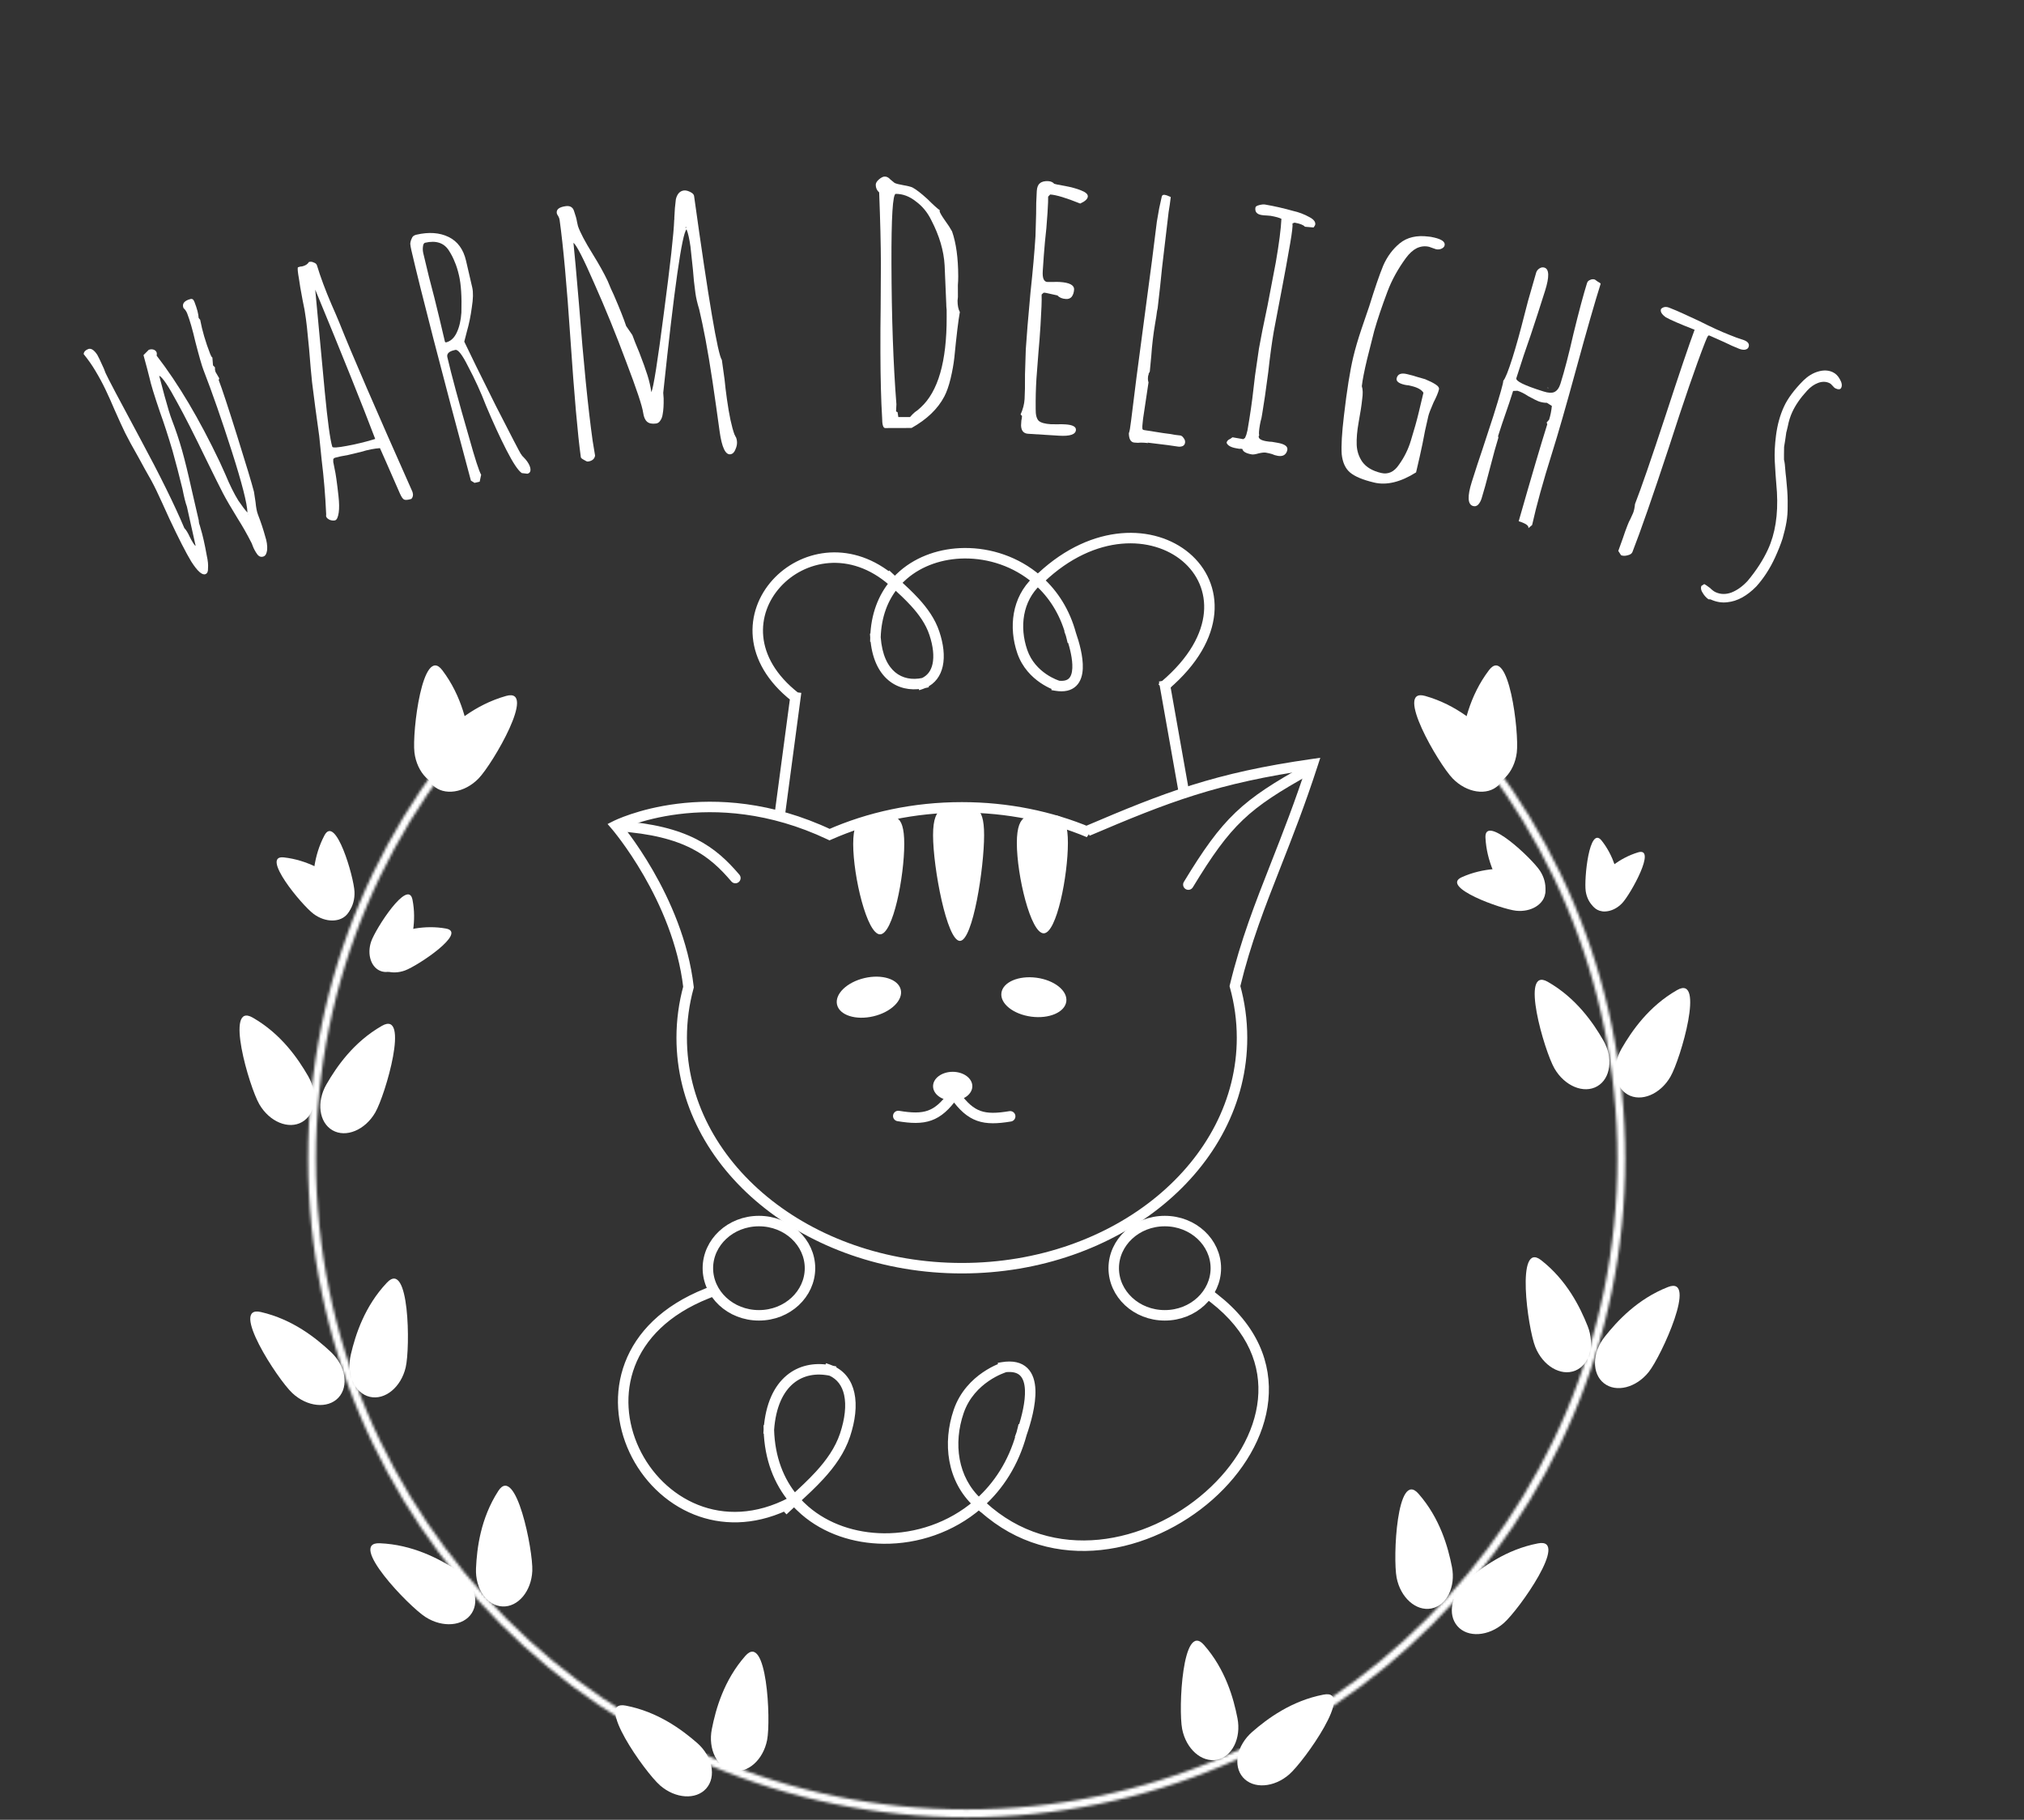 <svg width="773" height="695" viewBox="0 0 773 695" fill="none" xmlns="http://www.w3.org/2000/svg">
<rect x="0" y="0" width="773" height="695" fill="#333333" stroke="none"/>
<path d="M487.247 330.349L489.109 331.08L487.247 330.349ZM501.35 291.84L503.252 292.457L504.241 289.409L501.068 289.86L501.35 291.84ZM471.646 376.598L469.702 376.128L469.58 376.634L469.72 377.135L471.646 376.598ZM262.95 376.971L264.879 377.498L264.981 377.124L264.937 376.74L262.95 376.971ZM235.223 315.335L234.321 313.55L232.04 314.702L233.706 316.639L235.223 315.335ZM316.827 318.748L315.972 320.557L316.799 320.947L317.634 320.578L316.827 318.748ZM415.846 317.877L415.074 319.722L417.314 316.519L415.846 317.877ZM415.35 317.34L414.566 315.5L411.952 316.614L413.882 318.699L415.35 317.34ZM489.109 331.08C493.565 319.735 498.379 307.482 503.252 292.457L499.447 291.223C494.615 306.12 489.842 318.272 485.386 329.618L489.109 331.08ZM473.59 377.068C477.669 360.208 483.052 346.499 489.109 331.08L485.386 329.618C479.336 345.018 473.854 358.966 469.702 376.128L473.59 377.068ZM476.35 396.34C476.35 389.368 475.39 382.579 473.573 376.061L469.72 377.135C471.441 383.31 472.35 389.738 472.35 396.34H476.35ZM367.35 486.34C427.165 486.34 476.35 446.394 476.35 396.34H472.35C472.35 443.489 425.723 482.34 367.35 482.34V486.34ZM258.35 396.34C258.35 446.394 307.534 486.34 367.35 486.34V482.34C308.976 482.34 262.35 443.489 262.35 396.34H258.35ZM261.021 376.444C259.272 382.845 258.35 389.504 258.35 396.34H262.35C262.35 389.867 263.223 383.561 264.879 377.498L261.021 376.444ZM235.223 315.335C233.706 316.639 233.706 316.639 233.706 316.638C233.706 316.639 233.706 316.638 233.706 316.639C233.706 316.639 233.707 316.64 233.708 316.641C233.71 316.643 233.713 316.647 233.718 316.653C233.728 316.664 233.743 316.682 233.764 316.707C233.805 316.756 233.868 316.831 233.952 316.932C234.12 317.134 234.369 317.438 234.69 317.839C235.332 318.642 236.26 319.833 237.388 321.371C239.644 324.447 242.698 328.905 245.875 334.411C252.24 345.446 259.034 360.586 260.963 377.201L264.937 376.74C262.921 359.38 255.852 343.702 249.34 332.413C246.077 326.757 242.939 322.177 240.613 319.005C239.45 317.419 238.488 316.183 237.814 315.341C237.477 314.919 237.212 314.596 237.029 314.376C236.938 314.266 236.867 314.182 236.818 314.124C236.794 314.095 236.775 314.073 236.762 314.058C236.755 314.05 236.75 314.044 236.746 314.039C236.744 314.037 236.743 314.035 236.742 314.034C236.741 314.033 236.74 314.033 236.74 314.032C236.74 314.032 236.739 314.031 235.223 315.335ZM317.681 316.94C294.457 305.965 273.663 305.086 258.657 306.968C251.16 307.908 245.109 309.537 240.92 310.938C238.824 311.638 237.193 312.282 236.076 312.755C235.518 312.992 235.088 313.186 234.794 313.323C234.646 313.392 234.533 313.446 234.454 313.484C234.414 313.504 234.383 313.519 234.361 313.53C234.35 313.535 234.341 313.54 234.335 313.543C234.331 313.545 234.328 313.546 234.326 313.547C234.325 313.548 234.324 313.548 234.323 313.549C234.322 313.549 234.321 313.55 235.223 315.335C236.124 317.12 236.124 317.121 236.123 317.121C236.123 317.121 236.122 317.121 236.122 317.121C236.122 317.121 236.123 317.121 236.124 317.12C236.126 317.119 236.13 317.117 236.137 317.114C236.149 317.108 236.171 317.097 236.201 317.083C236.26 317.054 236.354 317.009 236.481 316.95C236.736 316.831 237.123 316.656 237.637 316.438C238.665 316.003 240.199 315.396 242.188 314.732C246.167 313.402 251.958 311.839 259.155 310.937C273.539 309.132 293.547 309.959 315.972 320.557L317.681 316.94ZM367.35 306.34C348.803 306.34 331.325 310.164 316.019 316.919L317.634 320.578C332.424 314.051 349.351 310.34 367.35 310.34V306.34ZM416.619 316.032C401.813 309.83 385.069 306.34 367.35 306.34V310.34C384.545 310.34 400.764 313.727 415.074 319.722L416.619 316.032ZM413.882 318.699L414.379 319.236L417.314 316.519L416.817 315.982L413.882 318.699ZM501.068 289.86C463.78 295.16 444.833 302.604 414.566 315.5L416.134 319.18C446.258 306.345 464.838 299.05 501.631 293.82L501.068 289.86Z" fill="white"/>
<path fill-rule="evenodd" clip-rule="evenodd" d="M461.288 234.127C460.509 242.583 455.504 252.139 444.526 261.459L444.535 261.47L444.363 261.5L451.357 300.928L452.342 300.753L445.462 261.975C456.378 252.615 461.481 242.93 462.284 234.219C463.095 225.424 459.513 217.691 453.239 212.397C440.801 201.902 417.897 201.032 397.561 219.955L397.55 219.94C397.131 220.254 396.728 220.577 396.339 220.91C388.33 214.037 378.114 210.692 368.283 210.786C359.527 210.87 351.048 213.681 344.687 219.181C343.685 220.048 342.737 220.98 341.848 221.979C341.113 221.302 340.391 220.636 339.693 219.977L339.551 220.127C323.781 207.708 305.903 211.735 296.166 222.501C291.117 228.085 288.249 235.489 289.015 243.344C289.774 251.124 294.091 259.283 303.256 266.51L297.354 310.774L298.345 310.906L304.345 265.906L304.057 265.868C294.939 258.74 290.743 250.757 290.011 243.247C289.275 235.703 292.025 228.571 296.908 223.172C306.668 212.38 324.92 208.546 340.671 222.358L340.722 222.301C340.879 222.446 341.037 222.591 341.195 222.737C336.856 227.953 334.106 234.85 333.856 243.374L333.851 243.375L333.855 243.432C333.853 243.495 333.851 243.558 333.85 243.621L333.869 243.621C334.411 250.825 336.807 255.768 340.279 258.662C343.537 261.376 347.674 262.231 351.938 261.526L351.998 261.701C352.326 261.59 352.641 261.466 352.944 261.332L352.958 261.328L352.957 261.326C356.06 259.942 357.873 257.371 358.586 254.121C359.364 250.577 358.84 246.229 357.324 241.682C355.793 237.089 352.968 233.164 349.745 229.643C347.471 227.159 344.976 224.854 342.585 222.655C343.447 221.685 344.369 220.779 345.341 219.937C351.496 214.614 359.736 211.868 368.292 211.786C377.858 211.694 387.785 214.931 395.587 221.583C387.946 228.718 386.724 239.569 389.946 248.98C391.706 254.123 395.151 257.457 398.139 259.5C399.633 260.522 401.018 261.225 402.032 261.672C402.538 261.896 402.953 262.057 403.243 262.162C403.26 262.168 403.277 262.174 403.293 262.18L403.267 262.334C406.359 262.849 408.544 262.286 409.971 260.902C411.379 259.538 411.941 257.477 412.037 255.237C412.221 250.947 410.71 245.649 409.482 242.131C407.136 233.47 402.697 226.629 397.098 221.577C397.273 221.429 397.452 221.283 397.633 221.139L397.694 221.203C417.88 202.014 440.514 202.968 452.594 213.162C458.636 218.259 462.067 225.679 461.288 234.127ZM408.964 243.725C410.071 247.125 411.193 251.573 411.038 255.194C410.946 257.329 410.414 259.08 409.275 260.184C408.227 261.201 406.568 261.758 403.974 261.427C403.993 261.361 403.994 261.361 403.994 261.362L403.993 261.361L403.989 261.36L403.971 261.354C403.961 261.351 403.948 261.347 403.931 261.342C403.92 261.338 403.907 261.334 403.893 261.329C403.823 261.306 403.719 261.271 403.584 261.222C403.313 261.124 402.92 260.972 402.436 260.758C401.467 260.33 400.137 259.656 398.703 258.675C395.833 256.712 392.562 253.536 390.892 248.656C387.751 239.484 388.993 229.052 396.344 222.245C401.763 227.108 406.078 233.682 408.408 241.998L408.379 242.008C408.427 242.145 408.477 242.284 408.526 242.426C408.644 242.862 408.757 243.303 408.863 243.749L408.964 243.725ZM341.933 223.415C337.757 228.452 335.097 235.121 334.856 243.411C335.365 250.514 337.697 255.208 340.92 257.894C344.125 260.565 348.289 261.313 352.628 260.377C355.362 259.128 356.962 256.854 357.609 253.907C358.335 250.604 357.859 246.451 356.375 241.998C354.906 237.592 352.183 233.787 349.008 230.319C346.762 227.866 344.313 225.603 341.933 223.415Z" fill="white"/>
<path d="M444.526 261.459L443.555 260.316L442.412 261.286L443.382 262.43L444.526 261.459ZM461.288 234.127L459.795 233.99V233.99L461.288 234.127ZM444.535 261.47L444.797 262.946L447.369 262.49L445.678 260.499L444.535 261.47ZM444.363 261.5L444.101 260.023L442.624 260.285L442.886 261.762L444.363 261.5ZM451.357 300.928L449.88 301.19L450.142 302.667L451.619 302.405L451.357 300.928ZM452.342 300.753L452.604 302.23L454.081 301.968L453.819 300.491L452.342 300.753ZM445.462 261.975L444.486 260.836L443.836 261.394L443.985 262.237L445.462 261.975ZM462.284 234.219L463.778 234.357V234.357L462.284 234.219ZM453.239 212.397L452.271 213.544V213.544L453.239 212.397ZM397.561 219.955L396.36 220.855L397.361 222.19L398.583 221.053L397.561 219.955ZM397.55 219.94L398.75 219.041L397.851 217.84L396.65 218.74L397.55 219.94ZM396.339 220.91L395.362 222.048L396.338 222.885L397.315 222.049L396.339 220.91ZM368.283 210.786L368.268 209.286L368.283 210.786ZM344.687 219.181L345.668 220.316L344.687 219.181ZM341.848 221.979L340.833 223.082L341.955 224.115L342.969 222.976L341.848 221.979ZM339.693 219.977L340.722 218.885L339.631 217.856L338.601 218.947L339.693 219.977ZM339.551 220.127L338.623 221.305L339.701 222.154L340.642 221.156L339.551 220.127ZM296.166 222.501L297.279 223.507L296.166 222.501ZM289.015 243.344L290.508 243.198L289.015 243.344ZM303.256 266.51L304.743 266.709L304.856 265.862L304.185 265.333L303.256 266.51ZM297.354 310.774L295.867 310.576L295.669 312.063L297.156 312.261L297.354 310.774ZM298.345 310.906L298.147 312.393L299.634 312.592L299.832 311.105L298.345 310.906ZM304.345 265.906L305.832 266.105L306.03 264.618L304.543 264.42L304.345 265.906ZM304.057 265.868L303.133 267.05L303.454 267.301L303.859 267.355L304.057 265.868ZM290.011 243.247L291.504 243.101L290.011 243.247ZM296.908 223.172L295.796 222.166V222.166L296.908 223.172ZM340.671 222.358L339.682 223.486L340.81 224.475L341.799 223.347L340.671 222.358ZM340.721 222.301L341.738 221.198L340.608 220.155L339.594 221.312L340.721 222.301ZM341.195 222.737L342.349 223.696L343.261 222.599L342.211 221.633L341.195 222.737ZM333.856 243.374L333.96 244.871L335.316 244.777L335.356 243.418L333.856 243.374ZM333.851 243.375L333.748 241.878L332.25 241.982L332.354 243.479L333.851 243.375ZM333.855 243.432L335.354 243.474L335.356 243.401L335.351 243.328L333.855 243.432ZM333.85 243.621L332.35 243.585L332.315 245.085L333.815 245.12L333.85 243.621ZM333.869 243.621L335.364 243.508L335.262 242.153L333.904 242.121L333.869 243.621ZM340.279 258.662L341.24 257.51L340.279 258.662ZM351.938 261.526L353.358 261.043L352.948 259.839L351.694 260.046L351.938 261.526ZM351.998 261.701L350.578 262.185L351.061 263.605L352.481 263.121L351.998 261.701ZM352.944 261.332L352.619 259.867L352.472 259.9L352.335 259.961L352.944 261.332ZM352.958 261.328L353.283 262.793L354.746 262.468L354.423 261.005L352.958 261.328ZM352.957 261.326L352.346 259.956L351.229 260.454L351.493 261.649L352.957 261.326ZM358.586 254.121L360.051 254.443L360.051 254.443L358.586 254.121ZM357.324 241.682L355.901 242.157V242.157L357.324 241.682ZM349.745 229.643L348.639 230.656L349.745 229.643ZM342.585 222.655L341.463 221.659L340.484 222.761L341.569 223.76L342.585 222.655ZM345.341 219.937L344.36 218.803L344.36 218.803L345.341 219.937ZM368.292 211.786L368.278 210.286L368.292 211.786ZM395.587 221.583L396.61 222.679L397.839 221.532L396.56 220.441L395.587 221.583ZM389.945 248.98L388.526 249.466L389.945 248.98ZM398.139 259.5L397.292 260.739L398.139 259.5ZM402.031 261.672L402.638 260.3L402.031 261.672ZM403.243 262.162L403.754 260.752L403.754 260.752L403.243 262.162ZM403.293 262.18L404.773 262.427L404.979 261.191L403.799 260.768L403.293 262.18ZM403.267 262.334L401.788 262.087L401.541 263.567L403.021 263.813L403.267 262.334ZM409.971 260.902L408.927 259.825L409.971 260.902ZM412.037 255.237L410.538 255.173V255.173L412.037 255.237ZM409.482 242.131L408.035 242.523L408.048 242.574L408.066 242.625L409.482 242.131ZM397.098 221.577L396.129 220.432L394.818 221.541L396.093 222.691L397.098 221.577ZM397.633 221.139L398.72 220.105L397.775 219.11L396.7 219.964L397.633 221.139ZM397.694 221.203L396.607 222.236L397.64 223.323L398.728 222.29L397.694 221.203ZM452.594 213.162L453.561 212.015L452.594 213.162ZM411.038 255.194L412.536 255.258V255.258L411.038 255.194ZM408.964 243.725L410.391 243.261L409.962 241.943L408.615 242.266L408.964 243.725ZM409.275 260.184L408.231 259.107L408.231 259.107L409.275 260.184ZM403.974 261.427L402.537 260.995L402.027 262.691L403.784 262.915L403.974 261.427ZM403.994 261.362L403.564 262.799L404.441 259.93L403.994 261.362ZM403.993 261.361L403.554 262.796L403.564 262.799L403.993 261.361ZM403.989 261.36L403.543 262.792L403.551 262.795L403.989 261.36ZM403.971 261.354L403.521 262.785L403.525 262.787L403.971 261.354ZM403.931 261.342L403.47 262.769L403.47 262.769L403.931 261.342ZM403.893 261.329L404.363 259.905L404.363 259.905L403.893 261.329ZM403.584 261.222L403.072 262.632L403.072 262.632L403.584 261.222ZM402.436 260.758L403.042 259.386L403.042 259.386L402.436 260.758ZM398.703 258.675L399.55 257.437L398.703 258.675ZM390.892 248.656L392.311 248.17L390.892 248.656ZM396.344 222.245L397.345 221.129L396.328 220.215L395.324 221.144L396.344 222.245ZM408.408 241.998L408.913 243.41L410.23 242.94L409.853 241.593L408.408 241.998ZM408.379 242.008L407.874 240.596L406.462 241.1L406.966 242.513L408.379 242.008ZM408.526 242.426L409.974 242.035L409.96 241.983L409.942 241.931L408.526 242.426ZM408.863 243.749L407.405 244.099L407.754 245.557L409.213 245.208L408.863 243.749ZM334.856 243.411L333.356 243.367L333.354 243.443L333.36 243.518L334.856 243.411ZM341.933 223.415L342.948 222.311L341.785 221.242L340.778 222.458L341.933 223.415ZM340.92 257.894L341.88 256.741L340.92 257.894ZM352.628 260.377L352.944 261.843L353.103 261.809L353.251 261.741L352.628 260.377ZM357.609 253.907L356.144 253.585L357.609 253.907ZM356.375 241.998L357.798 241.524L357.798 241.524L356.375 241.998ZM349.008 230.319L350.114 229.306L349.008 230.319ZM445.497 262.603C456.68 253.108 461.957 243.219 462.782 234.265L459.795 233.99C459.061 241.946 454.328 251.169 443.555 260.316L445.497 262.603ZM445.678 260.499L445.67 260.488L443.382 262.43L443.391 262.44L445.678 260.499ZM444.625 262.977L444.797 262.946L444.273 259.993L444.101 260.023L444.625 262.977ZM452.834 300.666L445.839 261.238L442.886 261.762L449.88 301.19L452.834 300.666ZM452.08 299.276L451.095 299.451L451.619 302.405L452.604 302.23L452.08 299.276ZM443.985 262.237L450.865 301.015L453.819 300.491L446.939 261.713L443.985 262.237ZM460.79 234.081C460.033 242.298 455.198 251.651 444.486 260.836L446.439 263.113C457.558 253.579 462.929 243.562 463.778 234.357L460.79 234.081ZM452.271 213.544C458.197 218.543 461.553 225.807 460.79 234.081L463.778 234.357C464.636 225.04 460.829 216.839 454.206 211.251L452.271 213.544ZM398.583 221.053C418.486 202.533 440.533 203.639 452.271 213.544L454.206 211.251C441.069 200.166 417.308 199.531 396.539 218.857L398.583 221.053ZM396.349 220.84L396.36 220.855L398.761 219.056L398.75 219.041L396.349 220.84ZM397.315 222.049C397.678 221.738 398.056 221.435 398.449 221.141L396.65 218.74C396.206 219.073 395.777 219.417 395.364 219.77L397.315 222.049ZM368.297 212.286C377.79 212.195 387.647 215.428 395.362 222.048L397.316 219.771C389.013 212.647 378.439 209.189 368.268 209.286L368.297 212.286ZM345.668 220.316C351.721 215.081 359.841 212.367 368.297 212.286L368.268 209.286C359.212 209.373 350.374 212.28 343.706 218.047L345.668 220.316ZM342.969 222.976C343.813 222.027 344.715 221.14 345.668 220.316L343.706 218.047C342.655 218.955 341.66 219.933 340.728 220.981L342.969 222.976ZM338.663 221.068C339.369 221.734 340.097 222.406 340.833 223.082L342.864 220.875C342.13 220.199 341.414 219.538 340.722 218.885L338.663 221.068ZM340.642 221.156L340.784 221.006L338.601 218.947L338.46 219.097L340.642 221.156ZM297.279 223.507C306.524 213.286 323.515 209.408 338.623 221.305L340.479 218.948C324.047 206.009 305.283 210.185 295.054 221.495L297.279 223.507ZM290.508 243.198C289.787 235.81 292.48 228.814 297.279 223.507L295.054 221.495C289.754 227.355 286.711 235.168 287.522 243.49L290.508 243.198ZM304.185 265.333C295.279 258.309 291.221 250.5 290.508 243.198L287.522 243.49C288.328 251.748 292.903 260.256 302.327 267.688L304.185 265.333ZM298.841 310.972L304.743 266.709L301.769 266.312L295.867 310.576L298.841 310.972ZM298.543 309.42L297.552 309.287L297.156 312.261L298.147 312.393L298.543 309.42ZM302.858 265.708L296.858 310.708L299.832 311.105L305.832 266.105L302.858 265.708ZM303.859 267.355L304.147 267.393L304.543 264.42L304.255 264.381L303.859 267.355ZM288.518 243.392C289.297 251.385 293.754 259.718 303.133 267.05L304.981 264.686C296.123 257.762 292.189 250.13 291.504 243.101L288.518 243.392ZM295.796 222.166C290.662 227.842 287.736 235.382 288.518 243.392L291.504 243.101C290.813 236.024 293.388 229.3 298.021 224.178L295.796 222.166ZM341.66 221.23C325.257 206.847 306.073 210.802 295.796 222.166L298.021 224.178C307.263 213.958 324.582 210.246 339.682 223.486L341.66 221.23ZM339.594 221.312L339.543 221.369L341.799 223.347L341.849 223.29L339.594 221.312ZM342.211 221.633C342.053 221.488 341.895 221.343 341.738 221.198L339.705 223.403C339.863 223.549 340.021 223.695 340.18 223.841L342.211 221.633ZM335.356 243.418C335.596 235.206 338.238 228.638 342.349 223.696L340.042 221.778C335.475 227.269 332.616 234.493 332.357 243.33L335.356 243.418ZM333.954 244.871L333.96 244.871L333.753 241.878L333.748 241.878L333.954 244.871ZM335.351 243.328L335.347 243.27L332.354 243.479L332.358 243.536L335.351 243.328ZM335.349 243.656C335.351 243.595 335.352 243.535 335.354 243.474L332.355 243.39C332.354 243.455 332.352 243.52 332.35 243.585L335.349 243.656ZM333.904 242.121L333.885 242.121L333.815 245.12L333.833 245.121L333.904 242.121ZM341.24 257.51C338.173 254.954 335.887 250.448 335.364 243.508L332.373 243.734C332.935 251.202 335.441 256.583 339.319 259.814L341.24 257.51ZM351.694 260.046C347.783 260.693 344.107 259.899 341.24 257.51L339.319 259.814C342.967 262.854 347.566 263.769 352.183 263.006L351.694 260.046ZM353.418 261.218L353.358 261.043L350.518 262.01L350.578 262.185L353.418 261.218ZM352.335 259.961C352.074 260.077 351.801 260.184 351.514 260.281L352.481 263.121C352.85 262.995 353.208 262.856 353.553 262.702L352.335 259.961ZM352.633 259.864L352.619 259.867L353.268 262.796L353.283 262.793L352.633 259.864ZM351.493 261.649L351.493 261.652L354.423 261.005L354.422 261.002L351.493 261.649ZM357.121 253.799C356.493 256.659 354.949 258.795 352.346 259.956L353.568 262.695C357.171 261.088 359.252 258.083 360.051 254.443L357.121 253.799ZM355.901 242.157C357.369 246.562 357.82 250.617 357.121 253.799L360.051 254.443C360.909 250.537 360.31 245.897 358.747 241.208L355.901 242.157ZM348.639 230.656C351.79 234.099 354.463 237.843 355.901 242.157L358.747 241.208C357.123 236.335 354.147 232.23 350.852 228.631L348.639 230.656ZM341.569 223.76C343.965 225.962 346.414 228.226 348.639 230.656L350.852 228.631C348.527 226.091 345.986 223.745 343.6 221.551L341.569 223.76ZM344.36 218.803C343.339 219.686 342.371 220.638 341.463 221.659L343.706 223.652C344.524 222.731 345.399 221.871 346.322 221.072L344.36 218.803ZM368.278 210.286C359.422 210.371 350.823 213.214 344.36 218.803L346.322 221.072C352.17 216.015 360.05 213.365 368.307 213.286L368.278 210.286ZM396.56 220.441C388.464 213.539 378.18 210.191 368.278 210.286L368.307 213.286C377.535 213.198 387.105 216.323 394.613 222.724L396.56 220.441ZM391.365 248.494C388.28 239.483 389.512 229.308 396.61 222.679L394.563 220.486C386.379 228.129 385.168 239.655 388.526 249.466L391.365 248.494ZM398.985 258.262C396.174 256.34 392.99 253.242 391.365 248.494L388.526 249.466C390.422 255.004 394.127 258.574 397.292 260.739L398.985 258.262ZM402.638 260.3C401.691 259.882 400.389 259.222 398.985 258.262L397.292 260.739C398.877 261.822 400.346 262.567 401.425 263.044L402.638 260.3ZM403.754 260.752C403.493 260.657 403.111 260.509 402.638 260.3L401.425 263.044C401.966 263.283 402.413 263.456 402.731 263.572L403.754 260.752ZM403.799 260.768C403.785 260.763 403.77 260.757 403.754 260.752L402.731 263.572C402.75 263.579 402.769 263.586 402.787 263.592L403.799 260.768ZM404.747 262.58L404.773 262.427L401.813 261.933L401.788 262.087L404.747 262.58ZM408.927 259.825C407.962 260.761 406.331 261.323 403.514 260.854L403.021 263.813C406.388 264.374 409.125 263.812 411.015 261.98L408.927 259.825ZM410.538 255.173C410.449 257.255 409.931 258.852 408.927 259.825L411.015 261.98C412.827 260.224 413.433 257.698 413.535 255.301L410.538 255.173ZM408.066 242.625C409.287 246.126 410.709 251.19 410.538 255.173L413.535 255.301C413.732 250.704 412.132 245.173 410.899 241.637L408.066 242.625ZM396.093 222.691C401.478 227.55 405.764 234.14 408.035 242.523L410.93 241.738C408.509 232.799 403.915 225.709 398.103 220.464L396.093 222.691ZM396.7 219.964C396.507 220.118 396.316 220.274 396.129 220.432L398.066 222.723C398.23 222.585 398.397 222.448 398.566 222.313L396.7 219.964ZM398.781 220.169L398.72 220.105L396.546 222.172L396.607 222.236L398.781 220.169ZM453.561 212.015C440.775 201.226 417.277 200.518 396.661 220.116L398.728 222.29C418.483 203.511 440.253 204.711 451.627 214.308L453.561 212.015ZM462.782 234.265C463.609 225.296 459.952 217.407 453.561 212.015L451.627 214.308C457.319 219.111 460.525 226.062 459.795 233.99L462.782 234.265ZM412.536 255.258C412.704 251.354 411.507 246.69 410.391 243.261L407.538 244.189C408.635 247.56 409.682 251.792 409.539 255.13L412.536 255.258ZM410.319 261.261C411.861 259.767 412.438 257.551 412.536 255.258L409.539 255.13C409.454 257.107 408.967 258.394 408.231 259.107L410.319 261.261ZM403.784 262.915C406.67 263.283 408.842 262.693 410.319 261.261L408.231 259.107C407.611 259.708 406.467 260.233 404.164 259.939L403.784 262.915ZM404.441 259.93C404.441 259.93 404.438 259.929 404.435 259.928C404.432 259.927 404.423 259.924 404.417 259.922C404.402 259.918 404.377 259.911 404.345 259.903C404.283 259.888 404.185 259.869 404.063 259.863C403.786 259.85 403.51 259.915 403.266 260.05C402.888 260.259 402.717 260.574 402.701 260.6C402.652 260.684 402.622 260.755 402.613 260.776C402.6 260.806 402.591 260.83 402.587 260.842C402.578 260.866 402.571 260.885 402.569 260.891C402.567 260.899 402.565 260.905 402.564 260.908C402.56 260.919 402.557 260.93 402.556 260.933C402.553 260.944 402.547 260.962 402.537 260.995L405.41 261.859C405.42 261.826 405.424 261.812 405.426 261.806C405.428 261.801 405.426 261.808 405.423 261.817C405.422 261.819 405.42 261.826 405.417 261.833C405.416 261.839 405.409 261.858 405.401 261.882C405.396 261.893 405.387 261.917 405.374 261.947C405.366 261.968 405.336 262.039 405.286 262.123C405.27 262.149 405.1 262.464 404.721 262.673C404.477 262.808 404.201 262.873 403.924 262.86C403.803 262.854 403.704 262.835 403.642 262.82C403.611 262.812 403.586 262.805 403.57 262.801C403.564 262.799 403.555 262.796 403.552 262.795C403.549 262.794 403.546 262.793 403.546 262.793L404.441 259.93ZM403.564 262.799L403.564 262.799L404.423 259.924L404.422 259.924L403.564 262.799ZM403.551 262.795L403.554 262.796L404.432 259.927L404.428 259.926L403.551 262.795ZM403.525 262.787L403.543 262.792L404.435 259.928L404.417 259.922L403.525 262.787ZM403.47 262.769C403.49 262.776 403.507 262.781 403.521 262.785L404.421 259.924C404.415 259.922 404.405 259.919 404.392 259.914L403.47 262.769ZM403.423 262.754C403.44 262.76 403.456 262.765 403.47 262.769L404.393 259.915C404.384 259.912 404.374 259.909 404.363 259.905L403.423 262.754ZM403.072 262.632C403.222 262.686 403.34 262.727 403.423 262.754L404.363 259.905C404.306 259.886 404.216 259.855 404.095 259.812L403.072 262.632ZM401.829 262.13C402.348 262.359 402.773 262.523 403.072 262.632L404.095 259.812C403.854 259.724 403.492 259.584 403.042 259.386L401.829 262.13ZM397.856 259.913C399.381 260.956 400.794 261.672 401.829 262.13L403.042 259.386C402.139 258.987 400.894 258.356 399.55 257.437L397.856 259.913ZM389.472 249.142C391.278 254.416 394.809 257.83 397.856 259.913L399.55 257.437C396.857 255.595 393.846 252.655 392.311 248.17L389.472 249.142ZM395.324 221.144C387.427 228.458 386.195 239.568 389.472 249.142L392.311 248.17C389.308 239.4 390.559 229.646 397.363 223.346L395.324 221.144ZM409.853 241.593C407.445 233.003 402.976 226.182 397.345 221.129L395.342 223.361C400.549 228.035 404.711 234.362 406.964 242.403L409.853 241.593ZM408.883 243.421L408.913 243.41L407.904 240.585L407.874 240.596L408.883 243.421ZM409.942 241.931C409.892 241.786 409.841 241.644 409.791 241.504L406.966 242.513C407.014 242.646 407.062 242.782 407.11 242.921L409.942 241.931ZM410.322 243.399C410.212 242.94 410.096 242.485 409.974 242.035L407.078 242.817C407.192 243.24 407.301 243.667 407.405 244.099L410.322 243.399ZM408.615 242.266L408.514 242.29L409.213 245.208L409.314 245.183L408.615 242.266ZM336.355 243.454C336.588 235.477 339.139 229.135 343.087 224.372L340.778 222.458C336.374 227.769 333.607 234.766 333.356 243.367L336.355 243.454ZM341.88 256.741C339.065 254.396 336.842 250.142 336.352 243.303L333.36 243.518C333.888 250.886 336.329 256.021 339.959 259.046L341.88 256.741ZM352.312 258.911C348.332 259.769 344.665 259.062 341.88 256.741L339.959 259.046C343.586 262.068 348.245 262.857 352.944 261.843L352.312 258.911ZM356.144 253.585C355.581 256.149 354.243 257.99 352.005 259.013L353.251 261.741C356.481 260.266 358.343 257.56 359.075 254.228L356.144 253.585ZM354.952 242.473C356.389 246.784 356.79 250.644 356.144 253.585L359.075 254.228C359.879 250.564 359.33 246.119 357.798 241.524L354.952 242.473ZM347.901 231.332C351.005 234.722 353.576 238.345 354.952 242.473L357.798 241.524C356.236 236.838 353.361 232.853 350.114 229.306L347.901 231.332ZM340.917 224.519C343.303 226.712 345.706 228.934 347.901 231.332L350.114 229.306C347.819 226.799 345.323 224.494 342.948 222.311L340.917 224.519Z" fill="white"/>
<path fill-rule="evenodd" clip-rule="evenodd" d="M481.92 534.557C483.231 521.3 478.07 507.655 463.316 496.199L463.929 495.409C478.927 507.054 484.263 521.022 482.915 534.656C481.569 548.259 473.576 561.452 462.069 571.619C439.274 591.757 402.419 600.219 375.47 576.241L375.444 576.276C374.87 575.847 374.319 575.403 373.79 574.947C363.448 583.865 350.232 588.206 337.513 588.084C326.22 587.976 315.291 584.351 307.096 577.264C305.768 576.116 304.513 574.877 303.34 573.549C302.352 574.458 301.381 575.354 300.442 576.24L299.764 575.522C287.387 581.189 275.597 581 265.667 577.048C255.028 572.813 246.555 564.273 241.781 554.06C237.005 543.846 235.917 531.933 240.089 520.95C244.264 509.959 253.685 499.958 269.815 493.535L270.185 494.465C254.273 500.801 245.084 510.616 241.024 521.305C236.96 532.003 238.01 543.634 242.686 553.636C247.363 563.64 255.656 571.987 266.037 576.118C276.406 580.245 288.891 580.18 302.001 573.31L302.041 573.386C302.256 573.188 302.471 572.989 302.687 572.79C297.049 566.061 293.469 557.145 293.142 546.102L293.134 546.101L293.14 546.02C293.139 545.979 293.138 545.938 293.137 545.897C293.135 545.854 293.134 545.812 293.133 545.77L293.158 545.769C293.86 536.487 296.947 530.143 301.395 526.436C305.562 522.963 310.858 521.862 316.329 522.76L316.406 522.532C316.831 522.677 317.239 522.837 317.631 523.011L317.663 523.019L317.662 523.025C321.61 524.797 323.918 528.074 324.83 532.227C325.828 536.774 325.157 542.367 323.201 548.233C321.231 554.145 317.594 559.203 313.433 563.748C310.461 566.994 307.2 570.001 304.076 572.872C305.224 574.173 306.452 575.385 307.75 576.508C315.739 583.417 326.429 586.978 337.522 587.084C349.975 587.204 362.902 582.972 373.038 574.274C363.102 565.097 361.492 551.069 365.662 538.89C367.925 532.279 372.354 527.99 376.2 525.36C378.124 524.045 379.907 523.141 381.21 522.565C381.862 522.277 382.395 522.07 382.767 521.936C382.781 521.931 382.794 521.926 382.807 521.921L382.773 521.72C386.745 521.059 389.515 521.786 391.316 523.532C393.097 525.258 393.819 527.878 393.942 530.759C394.179 536.278 392.232 543.109 390.646 547.656C387.603 558.892 381.829 567.753 374.549 574.28C374.813 574.505 375.082 574.728 375.357 574.946L375.435 574.861C401.932 599.162 438.64 590.983 461.407 570.869C472.78 560.821 480.605 547.844 481.92 534.557ZM389.69 547.361C389.843 546.794 389.989 546.221 390.128 545.641L390.259 545.673C391.69 541.271 393.145 535.505 392.943 530.802C392.824 528.026 392.132 525.715 390.62 524.25C389.219 522.892 387.017 522.168 383.62 522.606C383.646 522.692 383.646 522.692 383.646 522.692L383.645 522.693L383.64 522.694L383.615 522.702C383.592 522.709 383.558 522.72 383.512 522.735C383.421 522.765 383.285 522.812 383.108 522.876C382.756 523.003 382.244 523.201 381.614 523.48C380.355 524.036 378.628 524.912 376.764 526.186C373.036 528.735 368.781 532.866 366.608 539.214C362.52 551.155 364.15 564.764 373.795 573.612C380.866 567.299 386.499 558.749 389.535 547.921L389.497 547.907C389.56 547.729 389.625 547.547 389.69 547.361ZM302.035 527.204C297.827 530.711 294.8 536.826 294.141 546.041C294.455 556.86 297.945 565.558 303.424 572.113C306.538 569.251 309.753 566.286 312.695 563.073C316.808 558.58 320.344 553.643 322.253 547.917C324.177 542.145 324.798 536.747 323.853 532.441C323.006 528.584 320.906 525.601 317.315 523.966C311.663 522.743 306.225 523.713 302.035 527.204Z" fill="white"/>
<path d="M463.316 496.199L462.396 497.384L461.211 496.464L462.131 495.279L463.316 496.199ZM481.92 534.557L483.412 534.705V534.705L481.92 534.557ZM463.929 495.409L462.745 494.489L463.665 493.305L464.849 494.224L463.929 495.409ZM482.915 534.656L481.422 534.508L482.915 534.656ZM462.069 571.619L461.076 570.495L462.069 571.619ZM375.47 576.241L374.27 575.341L375.249 574.036L376.468 575.12L375.47 576.241ZM375.444 576.276L376.644 577.176L375.745 578.376L374.544 577.477L375.444 576.276ZM373.79 574.947L372.811 573.811L373.791 572.966L374.771 573.811L373.79 574.947ZM337.513 588.084L337.527 586.584L337.513 588.084ZM307.096 577.264L308.077 576.13V576.13L307.096 577.264ZM303.34 573.549L302.325 572.445L303.451 571.409L304.464 572.556L303.34 573.549ZM300.441 576.24L301.471 577.331L300.38 578.36L299.35 577.269L300.441 576.24ZM299.764 575.522L299.14 574.158L300.117 573.71L300.855 574.493L299.764 575.522ZM265.667 577.048L265.112 578.441L265.667 577.048ZM241.781 554.06L240.422 554.695H240.422L241.781 554.06ZM240.089 520.95L241.491 521.483L240.089 520.95ZM269.815 493.535L269.26 492.142L270.653 491.587L271.208 492.981L269.815 493.535ZM270.185 494.465L271.578 493.91L272.133 495.303L270.74 495.858L270.185 494.465ZM241.024 521.305L242.426 521.838H242.426L241.024 521.305ZM242.686 553.636L241.328 554.272L242.686 553.636ZM266.037 576.118L266.592 574.725L266.037 576.118ZM302.001 573.31L301.305 571.982L302.634 571.285L303.33 572.614L302.001 573.31ZM302.041 573.386L303.057 574.488L301.62 575.814L300.712 574.082L302.041 573.386ZM302.687 572.79L303.837 571.827L304.757 572.925L303.703 573.894L302.687 572.79ZM293.142 546.102L293.245 544.605L294.601 544.698L294.642 546.057L293.142 546.102ZM293.134 546.101L293.031 547.598L291.533 547.495L291.638 545.997L293.134 546.101ZM293.14 546.02L294.639 545.978L294.641 546.051L294.636 546.124L293.14 546.02ZM293.137 545.897L291.637 545.936V545.936L293.137 545.897ZM293.133 545.77L291.634 545.805L291.599 544.305L293.098 544.27L293.133 545.77ZM293.158 545.769L294.654 545.882L294.552 547.237L293.194 547.269L293.158 545.769ZM301.395 526.436L300.434 525.284L301.395 526.436ZM316.329 522.76L317.749 523.244L317.339 524.447L316.085 524.241L316.329 522.76ZM316.406 522.532L314.986 522.049L315.47 520.629L316.89 521.112L316.406 522.532ZM317.631 523.011L317.306 524.476L317.158 524.443L317.02 524.381L317.631 523.011ZM317.663 523.019L317.988 521.554L319.454 521.879L319.128 523.345L317.663 523.019ZM317.662 523.025L317.048 524.394L315.932 523.893L316.198 522.699L317.662 523.025ZM324.83 532.227L323.365 532.548L324.83 532.227ZM323.201 548.233L324.624 548.708L323.201 548.233ZM313.433 563.748L314.539 564.761L313.433 563.748ZM304.076 572.872L302.951 573.864L301.979 572.762L303.061 571.768L304.076 572.872ZM307.75 576.508L308.731 575.374V575.374L307.75 576.508ZM337.522 587.084L337.508 588.584L337.522 587.084ZM373.038 574.274L374.055 573.172L375.293 574.316L374.014 575.413L373.038 574.274ZM365.662 538.89L367.081 539.376L367.081 539.376L365.662 538.89ZM376.2 525.36L375.353 524.122L376.2 525.36ZM381.21 522.565L381.816 523.937V523.937L381.21 522.565ZM382.767 521.936L382.256 520.525L382.256 520.525L382.767 521.936ZM382.807 521.921L384.286 521.675L384.492 522.909L383.315 523.333L382.807 521.921ZM382.773 521.72L381.294 521.967L381.047 520.487L382.527 520.241L382.773 521.72ZM391.316 523.532L392.36 522.454V522.454L391.316 523.532ZM393.942 530.759L395.441 530.695V530.695L393.942 530.759ZM390.646 547.656L389.198 547.264L389.212 547.213L389.229 547.162L390.646 547.656ZM374.549 574.28L373.574 575.42L372.272 574.306L373.548 573.163L374.549 574.28ZM375.357 574.946L376.463 575.96L375.518 576.991L374.423 576.12L375.357 574.946ZM375.435 574.861L374.33 573.847L375.343 572.742L376.449 573.756L375.435 574.861ZM461.407 570.869L462.4 571.994L461.407 570.869ZM390.128 545.641L388.669 545.292L389.019 543.833L390.478 544.183L390.128 545.641ZM389.689 547.361L391.138 547.752L391.123 547.804L391.106 547.856L389.689 547.361ZM390.259 545.673L391.685 546.136L391.257 547.454L389.909 547.131L390.259 545.673ZM392.943 530.802L394.442 530.737V530.737L392.943 530.802ZM390.62 524.25L389.576 525.327L390.62 524.25ZM383.62 522.606L382.183 523.037L381.674 521.344L383.428 521.118L383.62 522.606ZM383.645 522.693L383.206 521.258L383.214 521.256L383.645 522.693ZM383.639 522.694L383.194 521.262L383.201 521.26L383.639 522.694ZM383.615 522.702L383.165 521.271L383.169 521.27L383.615 522.702ZM383.108 522.876L383.62 524.286L383.62 524.286L383.108 522.876ZM381.614 523.48L382.221 524.852L382.221 524.852L381.614 523.48ZM376.764 526.186L377.611 527.424V527.424L376.764 526.186ZM366.608 539.214L368.027 539.7V539.7L366.608 539.214ZM373.795 573.612L374.794 574.731L373.781 575.635L372.781 574.717L373.795 573.612ZM389.535 547.921L390.04 546.508L391.357 546.979L390.98 548.326L389.535 547.921ZM389.497 547.907L388.992 549.32L387.579 548.815L388.084 547.403L389.497 547.907ZM294.141 546.041L292.642 546.084L292.639 546.009L292.645 545.934L294.141 546.041ZM302.035 527.204L301.075 526.052L302.035 527.204ZM303.424 572.113L304.439 573.217L303.282 574.281L302.274 573.075L303.424 572.113ZM312.695 563.073L313.801 564.085V564.085L312.695 563.073ZM322.253 547.917L320.83 547.443V547.443L322.253 547.917ZM323.853 532.441L325.318 532.119L323.853 532.441ZM317.315 523.966L317.632 522.5L317.79 522.534L317.936 522.601L317.315 523.966ZM464.236 495.014C479.355 506.754 484.779 520.884 483.412 534.705L480.427 534.41C481.683 521.715 476.784 508.556 462.396 497.384L464.236 495.014ZM465.114 496.329L464.501 497.119L462.131 495.279L462.745 494.489L465.114 496.329ZM481.422 534.508C482.715 521.438 477.641 507.955 463.01 496.594L464.849 494.224C480.212 506.153 485.812 520.606 484.407 534.803L481.422 534.508ZM461.076 570.495C472.383 560.505 480.123 547.637 481.422 534.508L484.407 534.803C483.015 548.882 474.769 562.4 463.062 572.743L461.076 570.495ZM376.468 575.12C402.648 598.415 438.622 590.332 461.076 570.495L463.062 572.743C439.926 593.183 402.19 602.023 374.473 577.361L376.468 575.12ZM374.243 575.377L374.27 575.341L376.671 577.14L376.644 577.176L374.243 575.377ZM374.771 573.811C375.273 574.245 375.797 574.667 376.343 575.076L374.544 577.477C373.943 577.027 373.366 576.561 372.81 576.082L374.771 573.811ZM337.527 586.584C349.907 586.703 362.763 582.475 372.811 573.811L374.77 576.083C364.133 585.255 350.557 589.709 337.498 589.584L337.527 586.584ZM308.077 576.13C315.964 582.95 326.534 586.479 337.527 586.584L337.498 589.584C325.905 589.473 314.617 585.752 306.115 578.399L308.077 576.13ZM304.464 572.556C305.592 573.833 306.799 575.025 308.077 576.13L306.115 578.399C304.737 577.207 303.434 575.922 302.216 574.542L304.464 572.556ZM299.412 575.149C300.359 574.256 301.336 573.354 302.325 572.445L304.355 574.653C303.368 575.561 302.403 576.452 301.471 577.331L299.412 575.149ZM300.855 574.493L301.533 575.211L299.35 577.269L298.673 576.551L300.855 574.493ZM266.222 575.654C275.764 579.452 287.127 579.658 299.14 574.158L300.389 576.886C287.647 582.72 275.431 582.548 265.112 578.441L266.222 575.654ZM243.139 553.425C247.767 563.324 255.97 571.573 266.222 575.654L265.112 578.441C254.087 574.053 245.343 565.221 240.422 554.695L243.139 553.425ZM241.491 521.483C237.482 532.038 238.513 543.528 243.139 553.425L240.422 554.695C235.498 544.163 234.353 531.827 238.687 520.417L241.491 521.483ZM270.37 494.929C254.566 501.222 245.494 510.945 241.491 521.483L238.687 520.417C243.034 508.973 252.804 498.695 269.26 492.142L270.37 494.929ZM268.791 495.019L268.421 494.09L271.208 492.981L271.578 493.91L268.791 495.019ZM239.622 520.772C243.854 509.63 253.391 499.537 269.63 493.071L270.74 495.858C255.154 502.064 246.314 511.602 242.426 521.838L239.622 520.772ZM241.328 554.272C236.503 543.952 235.396 531.898 239.622 520.772L242.426 521.838C238.525 532.108 239.518 543.317 244.045 553.001L241.328 554.272ZM265.482 577.512C254.715 573.227 246.151 564.589 241.328 554.272L244.045 553.001C248.576 562.691 256.597 570.747 266.592 574.725L265.482 577.512ZM302.698 574.639C289.214 581.704 276.273 581.807 265.482 577.512L266.592 574.725C276.54 578.684 288.568 578.656 301.305 571.982L302.698 574.639ZM300.712 574.082L300.673 574.007L303.33 572.614L303.369 572.689L300.712 574.082ZM303.703 573.894C303.487 574.093 303.272 574.291 303.057 574.488L301.024 572.283C301.239 572.084 301.455 571.885 301.672 571.686L303.703 573.894ZM294.642 546.057C294.959 556.786 298.429 565.373 303.837 571.827L301.538 573.754C295.669 566.75 291.979 557.504 291.643 546.146L294.642 546.057ZM293.237 544.605L293.245 544.605L293.039 547.598L293.031 547.598L293.237 544.605ZM294.636 546.124L294.631 546.206L291.638 545.997L291.644 545.915L294.636 546.124ZM294.636 545.858C294.637 545.898 294.638 545.938 294.639 545.978L291.64 546.062C291.639 546.02 291.638 545.978 291.637 545.936L294.636 545.858ZM294.633 545.734C294.634 545.776 294.635 545.817 294.636 545.858L291.637 545.936C291.636 545.892 291.635 545.849 291.634 545.805L294.633 545.734ZM293.194 547.269L293.169 547.269L293.098 544.27L293.123 544.269L293.194 547.269ZM302.355 527.588C298.312 530.957 295.336 536.865 294.654 545.882L291.662 545.656C292.384 536.11 295.581 529.328 300.434 525.284L302.355 527.588ZM316.085 524.241C310.968 523.4 306.133 524.44 302.355 527.588L300.434 525.284C304.992 521.486 310.748 520.324 316.572 521.28L316.085 524.241ZM317.826 523.016L317.749 523.244L314.909 522.277L314.986 522.049L317.826 523.016ZM317.02 524.381C316.671 524.226 316.305 524.082 315.923 523.952L316.89 521.112C317.356 521.271 317.807 521.447 318.241 521.641L317.02 524.381ZM317.339 524.483L317.306 524.476L317.955 521.547L317.988 521.554L317.339 524.483ZM316.198 522.699L316.199 522.692L319.128 523.345L319.126 523.351L316.198 522.699ZM323.365 532.548C322.538 528.785 320.497 525.941 317.048 524.394L318.276 521.657C322.723 523.652 325.298 527.363 326.295 531.905L323.365 532.548ZM321.778 547.759C323.686 542.035 324.284 536.734 323.365 532.548L326.295 531.905C327.373 536.814 326.627 542.7 324.624 548.708L321.778 547.759ZM312.326 562.735C316.415 558.268 319.901 553.392 321.778 547.759L324.624 548.708C322.561 554.899 318.772 560.137 314.539 564.761L312.326 562.735ZM303.061 571.768C306.191 568.891 309.405 565.926 312.326 562.735L314.539 564.761C311.517 568.062 308.209 571.111 305.091 573.976L303.061 571.768ZM306.769 577.643C305.42 576.476 304.144 575.217 302.951 573.864L305.201 571.88C306.303 573.129 307.483 574.294 308.731 575.374L306.769 577.643ZM337.508 588.584C326.115 588.475 315.066 584.818 306.769 577.643L308.731 575.374C316.413 582.016 326.743 585.481 337.537 585.584L337.508 588.584ZM374.014 575.413C363.585 584.362 350.299 588.707 337.508 588.584L337.537 585.584C349.651 585.7 362.219 581.581 372.061 573.136L374.014 575.413ZM367.081 539.376C363.048 551.154 364.669 564.502 374.055 573.172L372.02 575.376C361.536 565.692 359.935 550.985 364.242 538.404L367.081 539.376ZM377.047 526.599C373.377 529.108 369.209 533.16 367.081 539.376L364.242 538.404C366.641 531.398 371.33 526.873 375.353 524.122L377.047 526.599ZM381.816 523.937C380.579 524.483 378.88 525.345 377.047 526.599L375.353 524.122C377.367 522.745 379.234 521.798 380.604 521.193L381.816 523.937ZM383.279 523.346C382.936 523.47 382.435 523.664 381.816 523.937L380.604 521.193C381.29 520.89 381.855 520.671 382.256 520.525L383.279 523.346ZM383.315 523.333C383.303 523.337 383.291 523.341 383.279 523.346L382.256 520.525C382.27 520.52 382.285 520.515 382.299 520.51L383.315 523.333ZM384.253 521.474L384.286 521.675L381.327 522.168L381.294 521.967L384.253 521.474ZM390.272 524.609C388.933 523.311 386.716 522.584 383.02 523.2L382.527 520.241C386.773 519.533 390.097 520.261 392.36 522.454L390.272 524.609ZM392.444 530.823C392.327 528.099 391.649 525.944 390.272 524.609L392.36 522.454C394.544 524.572 395.311 527.656 395.441 530.695L392.444 530.823ZM389.229 547.162C390.81 542.633 392.667 536.035 392.444 530.823L395.441 530.695C395.691 536.521 393.654 543.586 392.062 548.15L389.229 547.162ZM373.548 573.163C380.612 566.829 386.231 558.22 389.198 547.264L392.093 548.048C388.975 559.564 383.046 568.677 375.55 575.397L373.548 573.163ZM374.423 576.12C374.134 575.89 373.851 575.657 373.574 575.42L375.524 573.14C375.774 573.354 376.03 573.565 376.291 573.772L374.423 576.12ZM376.541 575.875L376.463 575.96L374.252 573.933L374.33 573.847L376.541 575.875ZM462.4 571.994C439.289 592.411 401.685 600.971 374.421 575.967L376.449 573.756C402.179 597.353 437.992 589.555 460.413 569.745L462.4 571.994ZM483.412 534.705C482.051 548.467 473.974 561.768 462.4 571.994L460.413 569.745C471.587 559.874 479.16 547.222 480.427 534.41L483.412 534.705ZM391.586 545.991C391.444 546.584 391.295 547.171 391.138 547.752L388.241 546.97C388.391 546.416 388.534 545.857 388.669 545.292L391.586 545.991ZM389.909 547.131L389.778 547.1L390.478 544.183L390.609 544.214L389.909 547.131ZM394.442 530.737C394.655 535.724 393.126 541.705 391.685 546.136L388.832 545.209C390.254 540.837 391.634 535.286 391.444 530.866L394.442 530.737ZM391.664 523.172C393.579 525.029 394.316 527.803 394.442 530.737L391.444 530.866C391.332 528.248 390.684 526.401 389.576 525.327L391.664 523.172ZM383.428 521.118C387.115 520.642 389.833 521.398 391.664 523.172L389.576 525.327C388.604 524.385 386.918 523.693 383.812 524.093L383.428 521.118ZM383.646 522.692C384.077 524.129 383.455 524.18 382.866 523.974C382.779 523.916 382.6 523.768 382.512 523.674C382.412 523.558 382.353 523.453 382.338 523.427C382.297 523.353 382.271 523.292 382.266 523.28C382.249 523.24 382.237 523.208 382.235 523.202C382.228 523.181 382.222 523.165 382.221 523.162C382.218 523.151 382.215 523.143 382.215 523.142C382.213 523.136 382.212 523.132 382.211 523.13C382.21 523.126 382.209 523.122 382.207 523.116C382.203 523.104 382.196 523.081 382.183 523.037L385.056 522.174C385.069 522.217 385.076 522.238 385.078 522.247C385.08 522.252 385.08 522.253 385.08 522.252C385.08 522.252 385.079 522.248 385.077 522.243C385.077 522.241 385.074 522.233 385.071 522.223C385.07 522.22 385.064 522.204 385.057 522.183C385.055 522.177 385.043 522.145 385.026 522.105C385.021 522.093 384.995 522.032 384.954 521.958C384.939 521.932 384.88 521.826 384.78 521.711C384.692 521.617 384.513 521.468 384.426 521.411C383.837 521.205 383.215 521.256 383.646 522.692ZM383.214 521.256L383.215 521.256L384.077 524.129L384.076 524.129L383.214 521.256ZM383.201 521.26L383.206 521.258L384.084 524.127L384.078 524.129L383.201 521.26ZM383.169 521.27L383.194 521.262L384.085 524.127L384.061 524.134L383.169 521.27ZM383.043 521.311C383.095 521.293 383.136 521.28 383.165 521.271L384.065 524.133C384.049 524.138 384.021 524.147 383.982 524.16L383.043 521.311ZM382.597 521.465C382.788 521.396 382.938 521.345 383.043 521.311L383.982 524.16C383.904 524.185 383.782 524.227 383.62 524.286L382.597 521.465ZM381.008 522.107C381.672 521.814 382.215 521.604 382.597 521.465L383.62 524.286C383.296 524.403 382.816 524.589 382.221 524.852L381.008 522.107ZM375.918 524.948C377.872 523.612 379.682 522.693 381.008 522.107L382.221 524.852C381.027 525.379 379.384 526.212 377.611 527.424L375.918 524.948ZM365.189 538.728C367.497 531.985 372.012 527.618 375.918 524.948L377.611 527.424C374.06 529.852 370.065 533.747 368.027 539.7L365.189 538.728ZM372.781 574.717C362.584 565.363 360.962 551.072 365.189 538.728L368.027 539.7C364.077 551.238 365.716 564.165 374.809 572.506L372.781 574.717ZM390.98 548.326C387.866 559.43 382.078 568.228 374.794 574.731L372.796 572.493C379.654 566.37 385.132 558.067 388.091 547.516L390.98 548.326ZM390.001 546.494L390.04 546.508L389.031 549.333L388.992 549.32L390.001 546.494ZM391.106 547.856C391.04 548.045 390.974 548.23 390.909 548.411L388.084 547.403C388.146 547.227 388.21 547.049 388.273 546.866L391.106 547.856ZM292.645 545.934C293.323 536.455 296.459 529.899 301.075 526.052L302.995 528.357C299.195 531.523 296.278 537.198 295.637 546.148L292.645 545.934ZM302.274 573.075C296.564 566.245 292.964 557.218 292.642 546.084L295.64 545.998C295.945 556.503 299.326 564.871 304.575 571.151L302.274 573.075ZM313.801 564.085C310.809 567.354 307.547 570.36 304.439 573.217L302.409 571.008C305.529 568.141 308.697 565.218 311.589 562.06L313.801 564.085ZM323.676 548.391C321.674 554.396 317.986 559.514 313.801 564.085L311.589 562.06C315.63 557.645 319.014 552.889 320.83 547.443L323.676 548.391ZM325.318 532.119C326.343 536.787 325.647 542.478 323.676 548.391L320.83 547.443C322.706 541.813 323.254 536.707 322.388 532.763L325.318 532.119ZM317.936 522.601C322.024 524.461 324.387 527.878 325.318 532.119L322.388 532.763C321.626 529.291 319.788 526.74 316.693 525.331L317.936 522.601ZM301.075 526.052C305.686 522.209 311.621 521.199 317.632 522.5L316.998 525.432C311.706 524.287 306.764 525.216 302.995 528.357L301.075 526.052Z" fill="white"/>
<ellipse cx="331.85" cy="380.84" rx="12.5" ry="7.5" transform="rotate(-13.261 331.85 380.84)" fill="white"/>
<ellipse cx="394.85" cy="380.84" rx="12.5" ry="7.5" transform="rotate(7.532 394.85 380.84)" fill="white"/>
<path d="M345.35 322.34C345.35 334.767 341.072 356.84 336.101 356.84C331.131 356.84 325.85 334.767 325.85 322.34C325.85 309.914 331.131 311.84 336.101 311.84C341.072 311.84 345.35 309.914 345.35 322.34Z" fill="white"/>
<path d="M375.85 318.948C375.85 331.375 371.571 359.34 366.601 359.34C361.63 359.34 356.35 331.375 356.35 318.948C356.35 306.522 361.63 308.448 366.601 308.448C371.571 308.448 375.85 306.522 375.85 318.948Z" fill="white"/>
<path d="M407.85 321.948C407.85 334.375 403.571 356.448 398.601 356.448C393.63 356.448 388.35 334.375 388.35 321.948C388.35 309.522 393.63 311.448 398.601 311.448C403.571 311.448 407.85 309.522 407.85 321.948Z" fill="white"/>
<ellipse cx="363.85" cy="414.84" rx="7.5" ry="5.5" fill="white"/>
<path d="M364.062 418.209C357.953 426.693 353.135 427.881 343.062 426.209" stroke="white" stroke-width="4" stroke-linecap="round"/>
<path d="M364.806 418.34C370.915 426.824 375.733 428.012 385.806 426.34" stroke="white" stroke-width="4" stroke-linecap="round"/>
<path d="M499.705 293.811C475.58 307.195 468.661 313.455 453.85 337.84" stroke="white" stroke-width="4" stroke-linecap="round"/>
<path d="M236.047 315.466C262.175 317.217 272.189 325.174 280.85 335.34" stroke="white" stroke-width="4" stroke-linecap="round"/>
<path d="M464.35 484.34C464.35 494.148 455.758 502.34 444.85 502.34C433.941 502.34 425.35 494.148 425.35 484.34C425.35 474.533 433.941 466.34 444.85 466.34C455.758 466.34 464.35 474.533 464.35 484.34Z" stroke="white" stroke-width="4"/>
<path d="M309.35 484.34C309.35 494.148 300.758 502.34 289.85 502.34C278.941 502.34 270.35 494.148 270.35 484.34C270.35 474.533 278.941 466.34 289.85 466.34C300.758 466.34 309.35 474.533 309.35 484.34Z" stroke="white" stroke-width="4"/>
<mask id="mask0_4:30" style="mask-type:alpha" maskUnits="userSpaceOnUse" x="117" y="191" width="504" height="504">
<circle cx="369.18" cy="442.523" r="250.023" stroke="black" stroke-width="3"/>
</mask>
<g mask="url(#mask0_4:30)">
<rect x="94.552" y="296.02" width="557.657" height="404.327" fill="white"/>
</g>
<path d="M117.669 410.951C121.551 417.676 120.526 425.536 115.379 428.508C110.232 431.48 102.912 428.437 99.03 421.712C95.147 414.987 85.677 382.442 96.498 388.63C107.319 394.818 113.786 404.226 117.669 410.951Z" fill="white"/>
<path d="M179.649 284.787C180.586 292.495 176.563 299.326 170.664 300.043C164.764 300.761 159.221 295.093 158.284 287.385C157.346 279.676 161.384 246.023 168.916 255.956C176.447 265.889 178.711 277.078 179.649 284.787Z" fill="white"/>
<path d="M124.687 414.101C120.804 420.826 121.829 428.687 126.976 431.659C132.123 434.63 139.443 431.588 143.326 424.863C147.209 418.138 156.679 385.593 145.858 391.781C135.036 397.969 128.569 407.376 124.687 414.101Z" fill="white"/>
<path d="M126.354 516.33C132.014 521.646 133.304 529.468 129.236 533.8C125.167 538.132 117.28 537.334 111.62 532.018C105.959 526.702 87.489 498.282 99.636 501.079C111.784 503.876 120.694 511.014 126.354 516.33Z" fill="white"/>
<path d="M133.983 517.318C132.209 524.878 135.462 532.107 141.248 533.465C147.034 534.822 153.163 529.794 154.937 522.234C156.71 514.674 156.372 480.781 147.801 489.832C139.229 498.883 135.757 509.758 133.983 517.318Z" fill="white"/>
<path d="M174.113 599.439C180.659 603.617 183.373 611.065 180.175 616.075C176.977 621.084 169.079 621.758 162.533 617.58C155.988 613.402 132.581 588.887 145.037 589.39C157.492 589.893 167.568 595.26 174.113 599.439Z" fill="white"/>
<path d="M181.794 598.999C181.448 606.757 185.981 613.26 191.919 613.525C197.856 613.789 202.949 607.715 203.295 599.957C203.64 592.2 197.043 558.953 190.292 569.433C183.542 579.912 182.139 591.242 181.794 598.999Z" fill="white"/>
<path d="M612.313 397.298C616.196 404.023 615.171 411.884 610.024 414.856C604.877 417.827 597.557 414.784 593.674 408.059C589.792 401.335 580.321 368.789 591.142 374.978C601.964 381.166 608.431 390.573 612.313 397.298Z" fill="white"/>
<path d="M619.331 400.449C615.449 407.174 616.474 415.034 621.621 418.006C626.768 420.978 634.088 417.935 637.97 411.21C641.853 404.485 651.323 371.94 640.502 378.128C629.681 384.316 623.214 393.724 619.331 400.449Z" fill="white"/>
<path d="M606.346 506.441C609.217 513.656 607.069 521.287 601.547 523.485C596.025 525.682 589.22 521.615 586.349 514.4C583.477 507.185 578.803 473.614 588.618 481.299C598.433 488.984 603.474 499.227 606.346 506.441Z" fill="white"/>
<path d="M612.836 510.572C608.023 516.666 607.903 524.592 612.567 528.276C617.232 531.959 624.914 530.005 629.727 523.91C634.539 517.816 648.607 486.979 637.006 491.54C625.405 496.102 617.648 504.478 612.836 510.572Z" fill="white"/>
<path d="M554.522 598.432C556.016 606.053 552.499 613.157 546.666 614.3C540.834 615.443 534.895 610.193 533.402 602.572C531.908 594.952 533.496 561.094 541.728 570.455C549.959 579.816 553.028 590.812 554.522 598.432Z" fill="white"/>
<path d="M560.14 603.687C554.288 608.791 552.71 616.56 556.616 621.039C560.522 625.518 568.433 625.012 574.286 619.909C580.139 614.805 599.645 587.085 587.402 589.433C575.16 591.78 565.993 598.584 560.14 603.687Z" fill="white"/>
<path d="M472.606 656.193C474.1 663.814 470.583 670.918 464.751 672.061C458.918 673.204 452.98 667.954 451.486 660.333C449.992 652.713 451.58 618.855 459.812 628.216C468.044 637.577 471.113 648.573 472.606 656.193Z" fill="white"/>
<path d="M478.225 661.449C472.372 666.552 470.794 674.321 474.701 678.8C478.607 683.279 486.518 682.773 492.37 677.67C498.223 672.566 517.729 644.846 505.487 647.194C493.244 649.541 484.077 656.345 478.225 661.449Z" fill="white"/>
<path d="M271.854 660.394C270.36 668.015 273.877 675.119 279.71 676.262C285.542 677.405 291.481 672.154 292.975 664.534C294.468 656.914 292.88 623.056 284.648 632.417C276.417 641.778 273.348 652.774 271.854 660.394Z" fill="white"/>
<path d="M266.236 665.649C272.088 670.753 273.666 678.522 269.76 683.001C265.854 687.48 257.943 686.974 252.09 681.87C246.237 676.767 226.731 649.047 238.974 651.394C251.216 653.742 260.383 660.546 266.236 665.649Z" fill="white"/>
<path d="M167.335 282.317C161.939 287.901 161.029 295.776 165.303 299.906C169.576 304.036 177.416 302.857 182.812 297.273C188.208 291.689 205.28 262.408 193.282 265.79C181.284 269.172 172.731 276.733 167.335 282.317Z" fill="white"/>
<path d="M129.227 336.342C133.813 339.749 135.416 345.356 132.808 348.866C130.2 352.375 124.369 352.458 119.784 349.051C115.198 345.643 99.301 326.433 108.415 327.452C117.528 328.471 124.642 332.935 129.227 336.342Z" fill="white"/>
<path d="M119.569 341.259C119.811 346.967 123.549 351.443 127.917 351.258C132.285 351.072 135.63 346.295 135.388 340.587C135.145 334.88 128.186 310.936 123.908 319.047C119.63 327.159 119.326 335.552 119.569 341.259Z" fill="white"/>
<path d="M580.704 332.077C586.385 332.676 590.619 336.686 590.161 341.034C589.703 345.382 584.726 348.422 579.045 347.823C573.364 347.225 549.901 338.783 558.264 335.02C566.628 331.258 575.023 331.479 580.704 332.077Z" fill="white"/>
<path d="M574.894 341.227C578.008 346.016 583.504 347.966 587.169 345.583C590.835 343.199 591.282 337.385 588.168 332.596C585.054 327.806 566.874 310.74 567.322 319.899C567.769 329.059 571.78 336.437 574.894 341.227Z" fill="white"/>
<path d="M609.981 335.93C606.763 339.4 606.307 344.211 608.963 346.674C611.62 349.138 616.382 348.321 619.601 344.85C622.819 341.38 632.857 323.321 625.587 325.532C618.318 327.744 613.2 332.459 609.981 335.93Z" fill="white"/>
<path d="M618.595 338.471C619.263 343.157 616.897 347.37 613.31 347.881C609.724 348.393 606.275 345.008 605.607 340.322C604.939 335.636 606.978 315.076 611.692 321.035C616.407 326.994 617.927 333.785 618.595 338.471Z" fill="white"/>
<path d="M155.509 364.302C153.793 369.26 149.326 372.216 145.532 370.903C141.737 369.59 140.051 364.506 141.766 359.548C143.482 354.59 155.907 335.353 157.536 343.616C159.165 351.879 157.224 359.344 155.509 364.302Z" fill="white"/>
<path d="M149.69 356.976C144.759 358.767 141.872 363.279 143.243 367.053C144.614 370.827 149.723 372.434 154.655 370.643C159.586 368.852 178.629 356.133 170.342 354.631C162.055 353.129 154.621 355.184 149.69 356.976Z" fill="white"/>
<path d="M557.927 284.787C556.99 292.495 561.012 299.326 566.912 300.043C572.812 300.761 578.355 295.093 579.292 287.385C580.229 279.676 576.192 246.023 568.66 255.956C561.128 265.889 558.864 277.078 557.927 284.787Z" fill="white"/>
<path d="M570.241 282.317C575.637 287.901 576.547 295.776 572.273 299.906C567.999 304.036 560.16 302.857 554.764 297.273C549.368 291.689 532.295 262.408 544.293 265.79C556.291 269.172 564.845 276.733 570.241 282.317Z" fill="white"/>
<path d="M100.699 212.498C99.715 212.88 98.88 212.586 98.195 211.617C97.509 210.647 96.976 209.67 96.594 208.685L96.125 207.477C94.378 204.036 92.584 200.87 90.742 197.981C88.235 193.908 86.378 190.716 85.172 188.403C83.966 186.091 81.862 181.862 78.859 175.716C74.165 166.004 70.452 158.692 67.722 153.779C64.347 147.468 62.038 144.039 60.796 143.491L62.803 151.053C64.022 155.523 64.979 158.653 65.674 160.443C67.132 164.202 68.412 168.03 69.512 171.928C70.613 175.826 71.844 180.857 73.206 187.022L75.918 198.79C75.898 199.003 75.948 199.396 76.067 199.968C76.24 200.415 76.421 201.015 76.61 201.765C77.403 204.341 78.195 207.843 78.987 212.273C79.413 214.167 79.566 215.755 79.446 217.037C79.505 218.25 79.176 218.996 78.46 219.273C77.207 219.76 75.397 218.145 73.028 214.43C71.013 211.093 68.226 205.636 64.668 198.058C62.489 193.239 60.842 189.657 59.725 187.31C58.609 184.963 57.14 182.238 55.318 179.135L53.166 175.181C50.575 170.626 48.791 167.354 47.813 165.365C46.835 163.376 45.493 160.447 43.786 156.578C42.55 153.66 41.392 151.072 40.31 148.814C39.193 146.467 37.908 144.083 36.453 141.661C35.227 139.562 33.725 137.416 31.947 135.223C32.028 134.368 32.605 133.732 33.679 133.315C34.753 132.899 35.913 133.633 37.159 135.517C37.387 135.841 38.216 137.579 39.645 140.731L40.322 142.476C41.141 144.321 45.608 152.782 53.724 167.86C61.07 181.485 66.63 192.765 70.406 201.701C71.077 202.367 71.769 203.489 72.484 205.065C73.357 206.786 74.05 207.907 74.561 208.429L74.696 208.377L71.374 193.448C70.888 192.195 70.323 189.943 69.68 186.691C68.466 181.705 67.197 176.842 65.874 172.104C64.203 166.471 62.631 161.623 61.158 157.561C58.926 151.013 57.572 146.596 57.097 144.309L56.198 140.796C55.236 137.256 54.773 135.531 54.807 135.621L56.807 133.609C57.434 133.366 58.04 133.337 58.627 133.521C59.213 133.705 59.61 134.066 59.819 134.603C59.923 134.872 59.927 135.282 59.833 135.833C68.1 146.527 76.125 160.043 83.906 176.383L86.102 181.246C87.754 185.239 89.404 188.563 91.053 191.219C92.493 193.337 93.645 194.847 94.509 195.747C94.402 192.288 92.415 184.512 88.547 172.42C84.679 160.328 81.061 149.942 77.693 141.26C77.068 139.649 76.044 136.082 74.622 130.559C73.547 125.93 72.506 122.318 71.499 119.722C71.186 118.917 70.712 118.226 70.076 117.649C69.521 116.217 70.138 115.153 71.928 114.459C72.644 114.181 73.126 114.097 73.375 114.206C73.713 114.281 74.02 114.677 74.298 115.393C75.27 117.899 75.793 119.91 75.867 121.426L76.448 122.127C77.225 126.253 78.499 130.599 80.27 135.163C80.583 135.969 80.863 136.426 81.112 136.536L81.348 139.533L82.115 140.317C82.055 140.958 82.129 141.547 82.338 142.084L83.73 144.479L83.535 145.172C84.751 148.304 87.102 155.424 90.587 166.531C94.073 177.639 96.21 184.738 96.998 187.831L97.599 191.768C97.791 193.856 98.095 195.437 98.512 196.511C99.623 199.375 100.548 202.157 101.287 204.856C101.892 206.681 102.141 208.386 102.036 209.972C101.861 211.378 101.415 212.22 100.699 212.498ZM94.903 196.366L94.717 196.284L94.769 196.418L94.903 196.366Z" fill="white"/>
<path d="M157.123 190.538C155.744 190.953 154.815 191.033 154.337 190.776C153.886 190.611 153.361 189.867 152.761 188.544C149.911 182.083 148.145 178.054 147.462 176.455L145.11 171.148C142.949 171.298 140.582 171.761 138.008 172.537L132.962 173.758C130.673 174.147 129.023 174.494 128.012 174.799C127.46 174.965 127.208 175.292 127.255 175.779C127.338 176.055 127.333 176.207 127.241 176.235L127.797 179.075C128.204 180.757 128.696 184.219 129.274 189.459C129.562 192.079 129.593 194.176 129.365 195.748C129.101 197.533 128.647 198.522 128.004 198.716C127.452 198.882 126.786 198.832 126.004 198.567C125.194 198.209 124.706 197.755 124.54 197.203L124.553 196.748L124.566 196.293C124.253 189.268 123.678 182.373 122.841 175.606L121.918 166.56L120.413 155.583C120.413 155.583 120.004 152.397 119.186 146.026C118.897 143.406 118.519 139.158 118.051 133.283C117.453 126.645 116.946 122.136 116.529 119.755C116.538 119.451 116.209 117.695 115.542 114.487C114.857 110.884 114.402 108.213 114.179 106.475C113.734 104.003 113.595 102.541 113.759 102.09L114.725 101.799C115.028 101.808 115.364 101.757 115.731 101.646C116.834 101.313 117.578 100.788 117.963 100.07C118.607 99.876 119.228 99.94 119.826 100.261C120.488 100.462 120.902 100.839 121.069 101.39C122.399 105.802 124.245 110.76 126.606 116.265C127.861 119.095 128.871 121.448 129.637 123.322C134.223 134.874 143.503 156.341 157.477 187.723L157.602 188.137C157.879 189.056 157.719 189.856 157.123 190.538ZM143.298 167.633C138.388 154.675 130.753 135.67 120.392 110.618L124.046 149.674C125.119 160.882 126.071 167.864 126.903 170.621C127.041 171.081 128.912 170.968 132.516 170.283C136.119 169.597 139.254 168.853 141.919 168.049L143.298 167.633Z" fill="white"/>
<path d="M199.284 180.675C197.88 179.719 195.917 176.774 193.395 171.84C190.873 166.906 188.293 161.296 185.654 155.009C183.671 149.851 181.372 144.816 178.756 139.903C176.551 135.487 174.934 133.398 173.905 133.636L173.485 133.734C171.427 134.21 170.55 135.103 170.853 136.413C172.412 143.146 175.158 153.301 179.09 166.876C181.414 175.206 182.972 180.019 183.764 181.313L183.194 183.958L181.23 184.413L179.848 183.551C168.345 140.689 160.774 111.402 157.136 95.689C156.898 94.661 156.749 93.808 156.691 93.132C156.727 92.434 156.913 91.75 157.251 91.081C157.473 90.339 158.052 89.86 158.988 89.644C163.757 88.539 167.863 88.82 171.303 90.487C174.744 92.154 176.973 95.185 177.991 99.58L180.363 109.821C180.775 111.598 180.719 114.124 180.196 117.398C179.767 120.651 179.143 123.702 178.325 126.553L177.314 130.482C179.447 135.014 183.45 143.152 189.324 154.898C195.269 166.528 198.469 172.685 198.922 173.369C199.038 173.44 199.185 173.653 199.365 174.005C199.639 174.336 200.096 174.821 200.737 175.461C201.695 176.619 202.282 177.665 202.499 178.601C202.802 179.91 202.439 180.684 201.411 180.922L199.284 180.675ZM170.287 130.779C172.064 130.367 173.449 129.111 174.44 127.009C175.431 124.907 176.023 122.356 176.215 119.355C176.39 113.303 176.088 108.594 175.308 105.227C174.81 103.076 174.258 101.332 173.653 99.994C173.141 98.634 172.42 97.225 171.491 95.765C169.611 92.751 166.566 91.732 162.357 92.706C161.89 92.815 161.613 93.322 161.528 94.229C161.42 95.042 161.464 95.87 161.659 96.711C163.11 102.977 164.514 108.614 165.871 113.621C167.134 118.65 168.491 124.297 169.942 130.563L170.287 130.779Z" fill="white"/>
<path d="M278.958 173.495C277.057 173.76 275.682 170.849 274.835 164.764L273.525 155.351C271.619 141.659 269.845 131.002 268.202 123.379L267.04 118.162C266.328 115.838 265.847 113.772 265.596 111.966C265.146 108.733 264.83 105.772 264.65 103.083L263.704 94.201C263.294 91.253 262.793 89.045 262.201 87.577C260.484 89.173 257.518 109.988 253.301 150.024L253.457 152.183C253.502 154.6 253.387 156.555 253.11 158.047C252.97 159.133 252.655 160.001 252.164 160.65C251.768 161.287 251.237 161.652 250.571 161.744C249.05 161.956 247.904 161.728 247.132 161.06C246.361 160.392 245.862 159.25 245.637 157.633C245.28 155.066 243.117 148.582 239.15 138.182C235.277 127.769 231.226 117.816 226.997 108.325C222.863 98.82 220.2 93.617 219.009 92.717C219.377 96.058 220.089 103.955 221.144 116.409C222.857 138.463 224.587 155.766 226.334 168.317L227.271 174.002C227.062 175.291 226.15 176.048 224.534 176.273C224.248 176.313 223.733 176.094 222.988 175.616C222.257 175.233 221.871 174.899 221.831 174.614C220.64 166.056 219.309 150.927 217.839 129.227C216.486 109.061 215.115 93.986 213.725 84.002C213.659 83.527 213.497 83.065 213.241 82.616C212.876 82.085 212.674 81.677 212.635 81.391C212.436 79.965 213.573 79.08 216.045 78.736C217.661 78.511 218.711 79.092 219.195 80.478C219.84 82.327 220.229 83.727 220.361 84.678L220.742 86.369C221.562 88.775 223.47 92.387 226.467 97.204C228.842 101.041 230.717 104.414 232.092 107.325C232.98 109.527 233.761 111.308 234.435 112.669C236.724 117.972 238.291 121.921 239.137 124.517L241.508 127.968C241.992 129.354 242.886 131.604 244.192 134.718C245.551 138.212 246.579 141.073 247.277 143.303C247.975 145.532 248.47 147.692 248.761 149.784C249.582 148.022 251.179 137.913 253.554 119.457C256.01 100.894 257.321 89.08 257.489 84.016C257.557 83.813 257.572 83.569 257.532 83.284C257.574 82.89 257.603 82.401 257.619 81.817C257.637 80.555 257.807 78.641 258.128 76.076C258.624 74.069 259.633 72.959 261.154 72.748C261.82 72.655 262.62 72.834 263.555 73.286C264.49 73.737 264.998 74.248 265.077 74.818C270.596 114.468 274.133 135.348 275.687 137.458L276.719 144.874C276.928 147.074 277.232 149.601 277.629 152.453C278.476 158.539 279.444 163.056 280.533 166.006C280.641 166.088 280.709 166.224 280.735 166.414C280.857 166.591 280.985 166.816 281.12 167.088C281.268 167.455 281.375 167.876 281.441 168.351C281.587 169.397 281.399 170.49 280.879 171.628C280.454 172.754 279.814 173.376 278.958 173.495ZM262.082 86.721L261.939 86.741L261.674 86.923L262.121 87.006L262.082 86.721Z" fill="white"/>
<path d="M338.063 163.478C337.295 163.48 336.907 162.185 336.899 159.593C336.494 152.971 336.276 144.619 336.245 134.539C336.225 128.203 336.256 122.539 336.337 117.547L336.428 100.554C336.405 93.258 336.185 84.235 335.768 73.484C334.902 72.719 334.467 71.76 334.463 70.608C334.461 69.936 334.843 69.263 335.609 68.589C336.471 67.818 337.237 67.432 337.909 67.43C338.677 67.427 339.399 67.809 340.073 68.575L341.661 69.866C342.238 70.152 343.343 70.437 344.976 70.72C346.608 71.003 347.761 71.287 348.434 71.573C349.877 72.337 351.801 73.819 354.208 76.019C356.519 78.316 358.108 79.751 358.973 80.325L358.83 80.613C358.928 81.189 359.652 82.434 361.002 84.35C362.062 85.787 362.93 87.128 363.606 88.374C365.156 92.785 365.942 98.495 365.963 105.503C365.967 106.751 365.923 107.855 365.83 108.815L365.84 112.271L365.844 113.423L365.704 114.864C365.71 116.688 366.002 118.127 366.582 119.181C366.015 122.255 365.313 128.065 364.476 136.612C364.195 139.109 363.724 141.75 363.06 144.536C362.397 147.322 361.588 149.629 360.634 151.456C358.152 156.167 353.989 160.164 348.143 163.447L338.063 163.478ZM347.554 159.272C348.223 158.502 348.845 157.876 349.42 157.395C349.42 157.395 349.755 157.153 350.426 156.671L351.575 155.66C358.276 149.591 361.6 138.061 361.548 121.069L361.539 118.333C361.441 117.565 361.39 116.749 361.387 115.885L360.766 101.343C360.461 95.776 358.763 90.021 355.673 84.079C354.224 81.107 352.248 78.713 349.747 76.897C347.341 74.985 344.794 74.032 342.106 74.041C340.954 74.044 340.405 82.926 340.46 100.686C340.524 121.23 341.155 139.132 342.355 154.392L342.219 157.129L342.796 157.415L343.09 159.286L347.554 159.272Z" fill="white"/>
<path d="M392.646 165.662C390.921 165.554 390.026 164.489 389.959 162.465L390.076 160.596C390.201 160.123 390.285 159.551 390.327 158.881L389.788 158.27C390.679 156.305 391.185 154.365 391.304 152.449C391.441 150.245 391.495 147.074 391.464 142.936L391.767 133.433C392.065 128.642 392.656 121.465 393.54 111.901C394.454 103.398 395.096 96.176 395.466 90.235L395.716 81.594C395.685 78.995 395.768 76.115 395.965 72.953C396.055 71.516 396.453 70.531 397.159 69.997C397.872 69.368 398.947 69.099 400.384 69.188C401.342 69.248 402.091 69.583 402.63 70.194C402.815 70.301 404.193 70.579 406.762 71.028C409.139 71.465 411.172 72.024 412.861 72.706C414.646 73.394 415.511 74.17 415.458 75.032C415.398 75.99 414.428 76.892 412.548 77.737C407.2 75.576 403.376 74.424 401.077 74.281L400.304 75.099C400.346 75.967 400.266 78.03 400.063 81.288C399.807 85.408 399.481 89.091 399.087 92.336C398.782 95.684 398.502 99.418 398.245 103.538C398.078 106.22 398.665 107.604 400.007 107.687L402.315 107.687C403.088 107.638 403.905 107.641 404.767 107.695C408.504 107.928 410.319 108.906 410.211 110.631C410.146 111.685 409.85 112.58 409.323 113.317C408.802 113.958 408.062 114.248 407.104 114.189C405.667 114.099 404.589 113.647 403.87 112.833L399.316 111.828L398.597 111.783L397.834 112.457L397.807 112.888C397.897 114.529 397.758 118.32 397.388 124.26C397.155 127.997 396.895 131.396 396.609 134.456L395.83 144.651C395.597 148.388 395.502 152.229 395.545 156.176C395.503 158.385 395.89 159.9 396.705 160.72C397.525 161.445 399.085 161.879 401.385 162.022L403.981 162.039C404.849 161.997 405.81 162.009 406.864 162.074C409.643 162.247 410.993 162.957 410.916 164.202C410.808 165.927 408.647 166.658 404.431 166.396L392.646 165.662Z" fill="white"/>
<path d="M433.171 169.022C431.837 168.865 431.156 167.673 431.128 165.446C431.387 164.897 431.668 163.335 431.971 160.761C433.006 151.989 434.685 138.993 437.008 121.77C439.319 104.643 440.924 92.266 441.824 84.639L442.718 79.524L443.653 75.285C443.732 74.617 444.105 74.323 444.773 74.402C445.249 74.458 445.9 74.68 446.724 75.067L447.136 75.261C446.889 77.358 446.616 79.259 446.318 80.964L445.66 86.541L443.82 102.129C443.376 106.717 442.81 111.918 442.124 117.734C441.972 118.199 441.801 119.242 441.61 120.863L441.112 123.849C440.792 125.745 440.513 127.694 440.277 129.696C440.018 131.889 439.83 133.896 439.711 135.719L439.129 141.885L438.565 142.979L438.725 142.853C438.691 143.139 438.621 143.324 438.514 143.408L438.447 143.98C438.357 144.743 438.421 145.427 438.639 146.033L436.59 159.711L436.489 160.569C436.298 162.189 436.233 163.148 436.294 163.446C436.238 163.922 436.448 164.189 436.925 164.245L444.328 165.409C446.52 165.668 447.993 165.89 448.744 166.075C449.602 166.176 450.126 166.238 450.317 166.261L450.746 166.311C451.223 166.367 451.666 166.71 452.075 167.338C452.495 167.871 452.672 168.423 452.604 168.995C452.469 170.14 451.634 170.669 450.097 170.585C448.487 170.298 444.536 169.783 438.244 169.041L438.513 169.218C437.56 169.105 436.648 169.046 435.779 169.04C434.994 169.141 434.125 169.135 433.171 169.022Z" fill="white"/>
<path d="M478.058 173.54C475.882 173.164 474.687 172.47 474.472 171.458C473.999 171.376 473.613 171.358 473.312 171.404L472.177 171.207C470.096 170.847 468.854 170.145 468.45 169.101C468.565 168.438 469.041 167.936 469.88 167.594L470.712 167.008L474.827 167.72L475.493 167.251L475.998 166.023L476.434 164.345C477.433 158.575 478.184 153.395 478.686 148.805L479.311 143.506L480.821 133.099C481.459 129.41 482.559 123.901 484.12 116.572L487.254 100.162C488.498 92.973 489.211 87.445 489.394 83.58C488.591 83.148 487.197 82.761 485.211 82.417L483.625 82.289C483.041 82.285 482.418 82.226 481.756 82.111C479.959 81.8 479.199 80.841 479.478 79.233C479.543 78.854 480.034 78.549 480.951 78.318C481.868 78.087 482.61 78.021 483.178 78.119C486.772 78.742 490.334 79.553 493.863 80.554C496.022 81.025 498.124 81.827 500.169 82.961C501.773 83.823 502.486 84.774 502.305 85.815C502.273 86.004 502.065 86.358 501.683 86.876L498.371 86.595C497.807 85.913 496.484 85.392 494.403 85.031L493.62 85.334C493.757 86.235 493.464 88.766 492.744 92.928C491.663 99.171 490.641 104.791 489.679 109.788L486.472 126.624C485.735 130.881 485.032 136.069 484.362 142.188C483.45 149.143 482.692 154.37 482.086 157.87L481.766 159.714C481.557 160.36 481.362 161.203 481.182 162.244C480.806 164.42 480.718 165.768 480.92 166.291L480.729 166.55C480.565 167.496 481.524 168.149 483.605 168.509C484.456 168.656 485.174 168.732 485.758 168.736L487.886 169.104C490.63 169.579 491.887 170.479 491.657 171.803C491.51 172.654 491.103 173.315 490.437 173.784C489.788 174.159 488.99 174.264 488.044 174.1C487.193 173.953 486.453 173.727 485.823 173.423C485.083 173.198 484.287 173.011 483.436 172.864C482.868 172.766 481.976 172.855 480.759 173.131C479.526 173.502 478.625 173.639 478.058 173.54Z" fill="white"/>
<path d="M524.799 184.289C520.504 183.265 517.451 181.994 515.642 180.477C513.832 178.96 512.759 176.632 512.422 173.492C512.2 170.281 512.484 165.365 513.273 158.743C514.401 149.045 515.588 141.58 516.835 136.351C517.592 133.176 518.647 129.579 520 125.559L522.945 116.934C525.081 110.042 526.853 104.888 528.259 101.473C529.781 97.987 531.892 95.135 534.592 92.917C537.408 90.627 541.066 89.772 545.566 90.352C546.055 90.37 546.813 90.501 547.84 90.746C550.735 91.436 552.027 92.435 551.715 93.742C551.582 94.302 551.132 94.738 550.367 95.049C549.718 95.289 549.066 95.331 548.413 95.175L547.045 94.701L545.818 94.261C544.231 93.882 542.661 94.051 541.109 94.766C539.65 95.504 538.266 96.754 536.958 98.514C533.884 102.716 531.533 106.991 529.904 111.34C527.754 117.045 526.063 122.07 524.83 126.414L522.118 137.166C521.027 141.742 520.355 145.184 520.101 147.492C520.509 148.675 520.551 150.363 520.226 152.555C520.016 154.676 519.571 157.58 518.889 161.267C518.297 164.579 518.049 167.481 518.146 169.972C518.266 172.369 518.988 174.515 520.312 176.409C521.801 178.442 524.18 179.848 527.449 180.627C530.157 181.273 532.427 180.235 534.26 177.514C536.325 174.651 537.851 171.56 538.839 168.243C540.121 164.108 541.107 160.593 541.797 157.698L543.634 149.994C542.923 148.837 541.4 147.981 539.065 147.424L537.945 147.157C537.456 147.139 536.931 147.063 536.371 146.93C534.129 146.395 533.142 145.568 533.409 144.447C533.788 142.86 535.098 142.333 537.339 142.868C538.926 143.246 540.223 143.604 541.228 143.943L544.276 144.817C545.983 145.521 547.306 146.181 548.244 146.8C549.276 147.44 549.714 148.088 549.558 148.741C549.268 149.955 548.576 151.616 547.482 153.724C546.392 156.227 545.735 157.946 545.513 158.88C544.577 162.802 543.825 166.372 543.255 169.592C542.569 172.883 541.758 176.489 540.823 180.411C534.903 184.132 529.562 185.424 524.799 184.289Z" fill="white"/>
<path d="M583.704 201.727C583.993 200.812 582.764 199.921 580.017 199.055C584.897 181.973 588.535 169.631 590.93 162.032L590.691 161.353L591.63 160.29C592.15 158.642 592.5 156.89 592.682 155.035L590.795 153.836C589.885 153.851 588.926 153.7 587.919 153.383C587.186 153.152 585.748 152.447 583.603 151.267C582.191 150.319 580.844 149.643 579.562 149.239L577.878 149.312C576.868 152.517 575.913 155.387 575.014 157.921C574.114 160.456 573.159 163.326 572.149 166.531L572.251 167.166C571.443 169.73 570.368 173.619 569.027 178.833C567.715 183.955 566.654 187.798 565.846 190.362C565.529 191.369 565.072 192.181 564.475 192.798C563.906 193.324 563.256 193.471 562.524 193.24C560.509 192.606 560.368 189.541 562.099 184.048C563.571 179.378 564.944 175.181 566.219 171.456L570.295 159.001C572.921 150.669 574.197 146.139 574.125 145.412C574.871 144.64 576.052 141.691 577.668 136.564C579.053 132.169 580.558 126.755 582.183 120.322L583.597 114.879L586.698 104.08C586.9 103.439 587.317 102.916 587.947 102.511C588.578 102.106 589.214 102.004 589.855 102.206C591.686 102.783 591.765 105.727 590.092 111.037C588.129 117.264 586.309 122.88 584.63 127.887C582.86 132.865 581.023 138.376 579.118 144.419C578.772 145.517 582.078 147.163 589.037 149.356L589.586 149.53C591.326 150.078 592.663 150.147 593.597 149.737C594.652 149.264 595.439 148.204 595.959 146.556C597.488 141.703 599.159 135.284 600.971 127.3C603.076 118.703 604.792 112.299 606.12 108.087C606.293 107.537 606.666 107.152 607.239 106.93C607.841 106.616 608.463 106.561 609.104 106.763L610.21 107.564C610.822 107.858 611.191 108.125 611.316 108.366C609.065 115.507 605.978 126.261 602.055 140.626C598.103 155.082 595.001 165.881 592.751 173.023C589.345 183.827 586.809 192.993 585.142 200.52L583.704 201.727ZM591.153 147.91L591.342 148.271L591.067 148.184L591.153 147.91Z" fill="white"/>
<path d="M618.053 210.402L619.858 205.387C620.328 203.922 620.912 202.295 621.611 200.507C621.96 199.612 622.302 198.87 622.636 198.279L623.714 195.917C624.063 195.023 624.304 193.88 624.435 192.489C626.777 186.498 630.681 175.191 636.147 158.568C641.403 142.482 645.087 131.605 647.199 125.937C641.656 123.77 637.998 122.186 636.225 121.184C634.611 120.038 633.997 118.973 634.381 117.99C635.212 117.181 636.254 117.021 637.506 117.51C640.188 118.559 644.008 120.258 648.965 122.607C653.439 124.872 657.242 126.615 660.371 127.838L663.188 128.939L666.057 129.906C667.666 130.535 668.244 131.431 667.789 132.593C667.58 133.129 667.092 133.454 666.326 133.567C665.685 133.626 664.962 133.498 664.157 133.183C662.369 132.484 660.526 131.661 658.629 130.713L652.967 128.191C652.609 128.051 652.378 128.116 652.273 128.384C652.079 128.617 651.702 129.449 651.143 130.88C647.753 139.553 643.152 152.906 637.341 170.94C631.196 189.565 626.568 202.856 623.457 210.814C623.213 211.44 622.583 211.864 621.569 212.086C620.644 212.343 619.824 212.331 619.109 212.052L618.053 210.402Z" fill="white"/>
<path d="M652.493 228.873C651.614 228.257 650.879 227.443 650.289 226.43C649.658 225.505 649.48 224.631 649.754 223.806L650.89 223.061C651.239 223.222 651.963 223.714 653.063 224.538C653.862 225.329 654.566 225.865 655.176 226.146C657.095 227.03 659.136 227.073 661.301 226.274C663.507 225.387 665.564 223.904 667.474 221.825C670.784 217.854 673.364 213.863 675.212 209.852C677.985 203.837 679.127 196.541 678.64 187.966C678.221 182.91 677.944 178.924 677.809 176.008C677.673 173.091 677.829 169.886 678.276 166.393C678.79 162.296 679.811 158.591 681.337 155.278C682.784 152.139 685.276 148.795 688.815 145.246C690.524 143.603 692.357 142.492 694.314 141.914C696.399 141.29 698.27 141.359 699.926 142.122C701.06 142.645 701.969 143.539 702.653 144.806C703.425 146.113 703.61 147.203 703.208 148.075C702.887 148.772 702.16 148.86 701.026 148.337C700.677 148.177 700.302 147.845 699.899 147.342C699.497 146.84 699.077 146.488 698.641 146.287C697.334 145.684 695.915 145.665 694.387 146.229C692.859 146.793 691.451 147.783 690.165 149.198C687.632 151.942 685.742 154.665 684.497 157.368C683.733 159.024 683.168 160.825 682.8 162.77C682.646 163.333 682.532 163.809 682.459 164.198C682.385 164.587 682.308 164.868 682.228 165.043L681.807 168.02L681.376 170.675L681.337 173.512C681.318 174.242 681.318 174.93 681.338 175.573C681.486 176.17 681.591 176.747 681.651 177.303L681.955 180.773C682.062 181.457 682.221 183.062 682.43 185.59C682.679 188.03 682.781 190.561 682.736 193.183C682.764 195.416 682.614 197.461 682.287 199.318C681.999 201.089 681.508 203.188 680.812 205.615C680.069 207.915 679.094 210.373 677.889 212.989C675.96 217.174 673.585 220.836 670.764 223.975C667.186 227.611 663.513 229.618 659.745 229.996C657.606 230.278 655.447 229.918 653.267 228.913L652.493 228.873ZM702.253 148.427C702.293 148.34 702.27 148.276 702.183 148.236L702.122 148.367L702.253 148.427Z" fill="white"/>
</svg>

